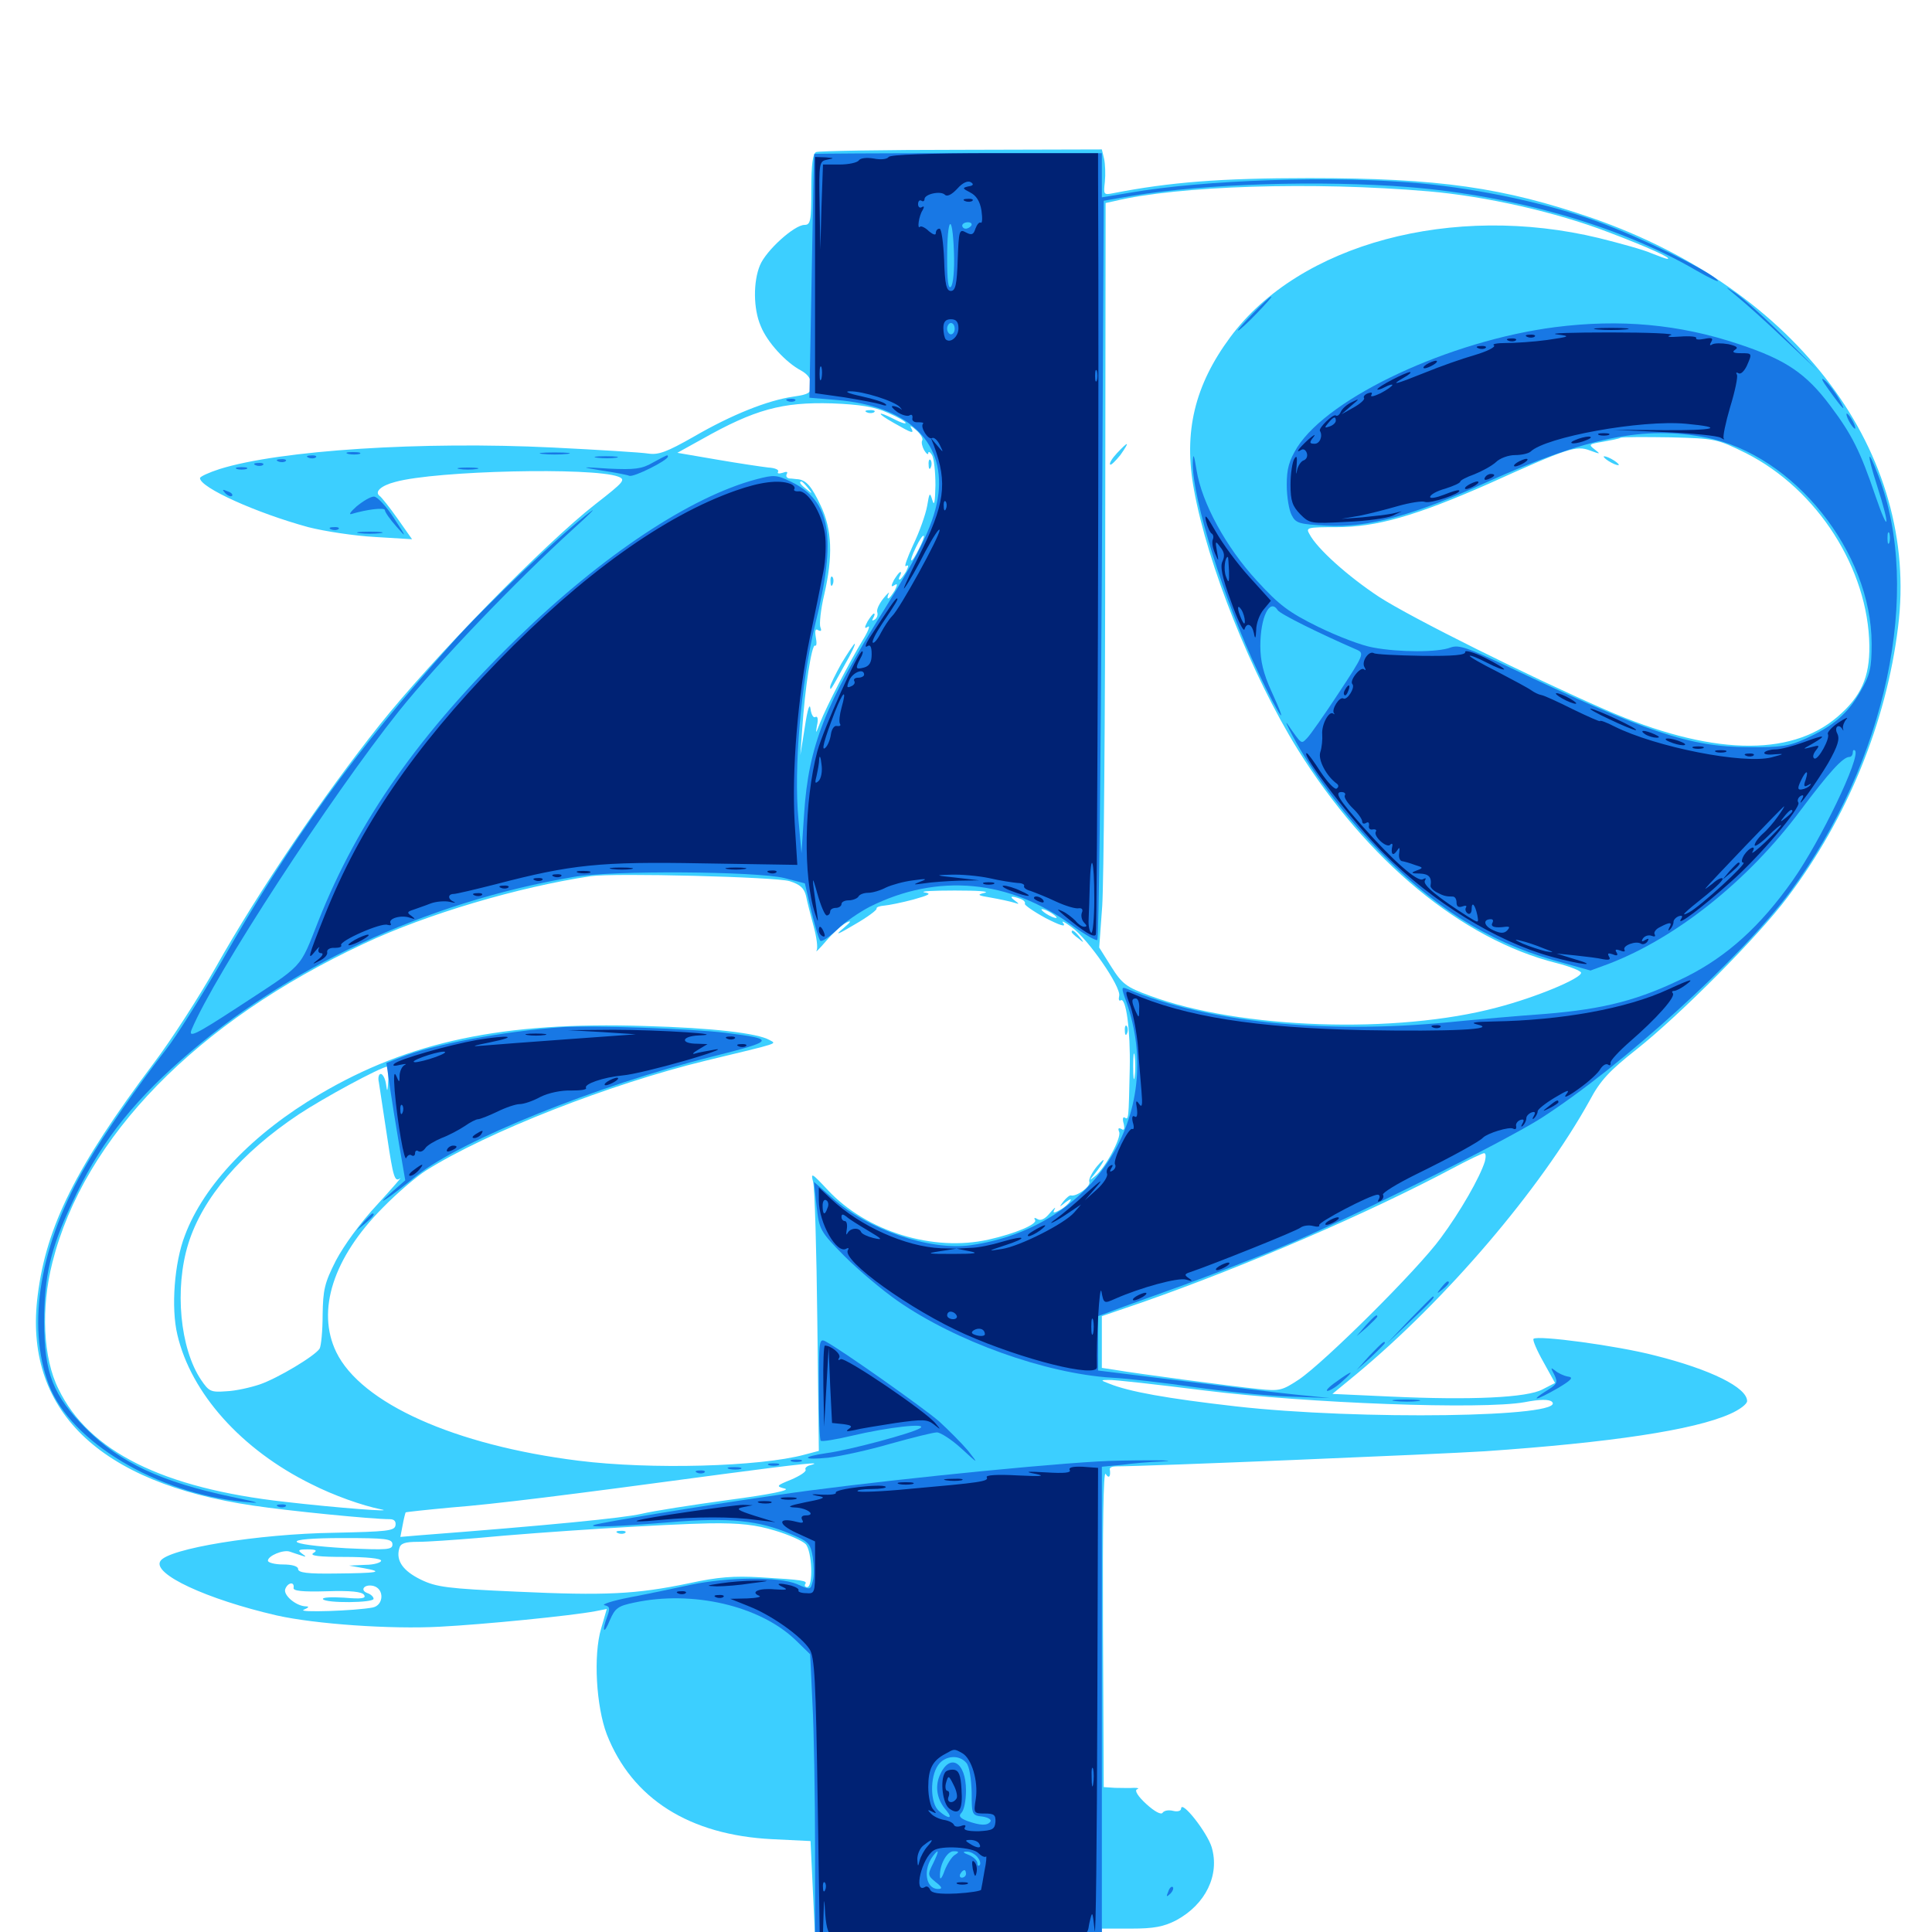 <svg xmlns="http://www.w3.org/2000/svg" viewBox="0 -1000 1000 1000">
	<path fill="#3ccfff" d="M422.461 -921.289C420.703 -920.703 419.922 -914.844 419.922 -901.953C419.922 -885.547 419.531 -883.594 416.406 -883.594C411.133 -883.594 396.484 -870.312 393.359 -862.695C389.844 -854.297 389.844 -840.234 393.75 -831.25C397.07 -822.852 406.836 -812.305 414.648 -808.203C418.164 -806.25 419.922 -803.711 419.922 -800.781C419.922 -796.68 418.75 -795.898 410.742 -794.727C397.266 -792.773 378.711 -785.352 359.18 -774.023C345.117 -766.016 340.82 -764.453 335.547 -765.234C332.031 -765.82 309.766 -767.188 286.133 -768.359C218.555 -771.68 144.922 -766.992 113.672 -757.227C108.203 -755.469 103.516 -753.32 103.516 -752.539C103.516 -747.656 132.422 -734.57 159.57 -727.148C167.969 -725 183.398 -722.656 193.945 -722.07L213.281 -720.898L205.859 -731.445C201.758 -737.305 197.461 -742.578 196.68 -743.164C193.555 -745.312 197.07 -748.633 204.688 -750.586C225.977 -756.445 306.641 -758.203 319.922 -753.32C324.023 -751.758 323.242 -750.781 308.203 -739.062C281.836 -718.555 224.023 -659.375 196.484 -624.805C167.383 -588.281 133.789 -538.672 111.719 -499.414C103.125 -484.18 88.672 -461.719 79.492 -449.609C39.258 -395.898 24.023 -365.43 19.531 -329.688C11.914 -270.508 50.977 -232.422 131.055 -220.703C149.219 -217.969 192.578 -213.672 201.758 -213.672C204.102 -213.672 205.078 -212.5 204.688 -210.352C204.102 -207.617 200.195 -207.227 172.852 -206.641C133.594 -206.055 86.914 -198.438 83.008 -191.992C78.711 -185.352 106.836 -172.266 143.164 -163.867C163.086 -159.375 202.344 -156.641 227.539 -158.008C250.391 -159.18 295.508 -163.672 308.008 -166.016L314.062 -167.188L311.133 -157.031C307.031 -143.164 308.594 -116.797 314.062 -102.344C327.148 -68.945 356.836 -50.195 399.609 -48.047L419.531 -47.07L420.898 -18.164L422.266 10.938H496.289H570.312V4.492V-1.758H585.547C597.266 -1.758 602.344 -2.734 608.789 -6.055C624.023 -14.258 631.445 -29.492 627.148 -43.945C624.805 -51.562 611.523 -68.555 611.328 -63.867C611.328 -62.695 609.57 -62.109 607.227 -62.695C604.883 -63.281 602.539 -62.891 601.758 -61.719C600.977 -60.547 597.656 -62.305 593.359 -66.211C589.062 -70.117 587.109 -73.242 588.477 -73.828C589.844 -74.414 589.062 -74.609 586.914 -74.609C584.766 -74.414 580.469 -74.609 577.148 -74.609L571.289 -75L570.898 -157.422C570.703 -209.375 571.094 -238.867 572.266 -237.109C574.023 -234.375 575 -235.742 574.414 -239.648C574.414 -240.43 575.781 -241.016 577.734 -241.016C593.555 -241.016 743.945 -247.266 768.555 -248.828C833.594 -253.32 876.758 -259.766 895.508 -268.164C900.391 -270.312 904.297 -273.242 904.297 -274.805C904.297 -281.836 885.352 -291.211 856.445 -298.438C836.914 -303.516 795.898 -308.984 793.75 -307.031C793.164 -306.445 795.508 -300.977 798.828 -295.117L804.883 -284.18L798.438 -280.859C790.43 -276.562 761.719 -275.195 719.531 -277.148L689.648 -278.516L701.758 -288.477C748.438 -327.148 797.461 -384.57 822.852 -430.469C828.32 -440.82 833.203 -445.898 847.07 -456.836C869.727 -474.805 910.156 -515.43 925.195 -535.547C956.055 -576.367 976.367 -625.977 982.422 -675.391C993.75 -765.234 930.273 -850.195 824.219 -887.109C778.32 -902.93 744.922 -907.812 677.734 -907.812C631.445 -907.812 605.273 -905.664 576.172 -900C571.289 -899.023 571.094 -899.219 571.875 -905.859C572.266 -909.766 572.07 -915.039 571.484 -917.773L570.312 -922.656L497.461 -922.461C457.617 -922.461 423.633 -921.875 422.461 -921.289ZM739.258 -900.977C768.945 -898.438 805.469 -890.234 832.812 -879.688C852.93 -872.07 865.82 -866.211 863.086 -866.016C862.305 -866.016 858.594 -867.383 854.688 -868.945C850.781 -870.703 838.672 -874.023 827.734 -876.758C751.953 -895.117 672.461 -873.828 636.719 -825.391C618.359 -800.586 612.5 -776.367 617.969 -746.68C625 -707.617 647.852 -650.586 671.68 -612.109C707.617 -554.492 756.641 -513.867 805.469 -501.562C812.5 -499.805 818.359 -497.461 818.359 -496.484C818.359 -493.555 795.117 -483.789 774.805 -478.516C722.852 -464.648 641.797 -467.383 595.312 -484.57C583.008 -489.062 580.859 -490.625 575.195 -499.609L568.945 -509.57L570.508 -531.055C571.289 -542.969 572.07 -629.492 572.07 -723.633L572.266 -894.922L576.758 -895.898C609.961 -903.906 679.688 -906.055 739.258 -900.977ZM459.57 -786.328C464.648 -784.18 468.75 -781.836 468.75 -781.055C468.75 -780.469 466.211 -781.25 462.891 -783.008C453.711 -787.695 453.32 -786.328 462.695 -781.055C472.266 -775.586 473.438 -775.195 471.484 -778.711C470.703 -779.883 471.875 -779.492 474.219 -777.344C476.562 -775.391 477.93 -772.852 477.344 -772.07C476.758 -771.094 477.344 -768.75 478.32 -766.992C479.492 -765.039 480.469 -764.453 480.469 -765.43C480.469 -766.602 481.445 -766.016 482.422 -764.453C483.398 -762.891 484.18 -755.859 484.18 -748.828C483.984 -740.234 483.594 -737.695 482.617 -741.016C481.25 -745.508 481.055 -745.117 479.883 -738.086C479.102 -733.789 475.977 -724.805 472.656 -717.969C469.531 -711.133 467.773 -706.25 468.945 -707.031C470.508 -707.812 470.312 -707.031 468.945 -704.102C467.578 -701.953 466.211 -700 465.625 -700C465.039 -700 465.234 -700.977 465.82 -701.953C466.406 -703.125 466.602 -703.906 466.016 -703.906C465.43 -703.906 464.062 -701.953 462.695 -699.805C461.133 -696.68 461.133 -695.898 462.891 -697.07C464.648 -698.242 464.648 -697.461 463.086 -694.336C461.719 -692.188 460.352 -690.234 459.766 -690.234C459.18 -690.234 459.375 -691.406 459.961 -692.773C460.742 -693.945 459.375 -692.969 457.227 -690.234C455.078 -687.5 453.516 -684.375 454.102 -683.008C454.492 -681.641 453.906 -680.078 452.734 -679.297C451.367 -678.516 451.172 -678.711 451.953 -680.078C452.734 -681.445 452.93 -682.422 452.344 -682.422C451.758 -682.422 450.391 -680.469 449.023 -678.32C447.266 -675 447.461 -674.414 449.219 -675.586C450.586 -676.562 449.414 -673.242 446.484 -668.555C439.844 -657.617 427.93 -634.766 424.414 -625.781C422.266 -620.117 422.07 -619.922 422.852 -624.414C423.633 -627.734 423.242 -629.492 422.07 -628.906C421.094 -628.125 419.922 -630.078 419.531 -633.008C419.141 -636.523 417.969 -633.008 416.602 -623.828L414.258 -609.18L415.234 -622.852C416.602 -643.359 420.117 -666.797 421.875 -665.82C422.656 -665.43 422.852 -667.188 422.266 -670.117C421.68 -673.633 422.07 -674.805 423.438 -673.828C425 -673.047 425.391 -673.438 424.609 -675.391C424.023 -676.953 424.805 -684.57 426.562 -691.992C431.25 -712.109 430.664 -725.977 424.805 -738.281C420.117 -748.242 417.383 -751.367 413.086 -751.953C412.109 -751.953 409.961 -752.344 408.594 -752.344C407.227 -752.539 406.641 -753.516 407.227 -754.688C408.008 -755.859 407.031 -756.055 405.078 -755.273C403.125 -754.688 402.148 -754.883 402.734 -755.859C403.32 -756.836 401.172 -757.812 397.656 -758.008C394.336 -758.398 382.422 -760.156 371.094 -762.109L350.586 -765.625L363.281 -772.656C390.625 -788.086 404.883 -791.992 430.664 -791.211C445.312 -790.625 452.539 -789.453 459.57 -786.328ZM903.711 -765.43C940.82 -746.68 966.992 -705.469 967.578 -665.82C967.773 -649.414 963.281 -639.453 950.977 -628.906C926.367 -607.812 884.766 -609.18 831.055 -632.617C791.211 -650 730.469 -680.273 713.867 -691.016C697.852 -701.562 681.641 -716.016 677.734 -723.633C675.781 -726.953 676.758 -727.148 691.797 -727.148C712.5 -727.148 732.812 -733.008 770.117 -749.414C812.109 -768.359 815.82 -769.531 823.047 -766.797C828.32 -764.844 828.711 -764.844 825.391 -767.383C822.07 -769.922 822.461 -770.117 829.297 -771.289C833.594 -772.07 837.891 -772.852 838.867 -773.438C840.039 -773.828 851.562 -773.828 864.648 -773.633C887.891 -773.047 888.672 -772.852 903.711 -765.43ZM418.164 -747.461C420.703 -744.336 420.508 -744.141 417.578 -746.68C414.258 -749.219 413.281 -750.781 414.844 -750.781C415.234 -750.781 416.797 -749.219 418.164 -747.461ZM475.586 -715.82C471.484 -707.422 469.922 -708.203 474.023 -716.602C475.781 -720.312 477.539 -723.047 478.125 -722.656C478.516 -722.266 477.344 -719.141 475.586 -715.82ZM408.594 -543.945C414.258 -542.188 416.211 -540.234 417.188 -536.328C417.773 -533.398 419.531 -526.367 421.094 -520.703C422.656 -515.039 423.438 -509.375 422.656 -508.008C421.875 -506.641 424.219 -508.984 427.734 -513.086C431.055 -516.992 435.742 -521.289 438.086 -522.461C441.016 -523.828 440.43 -522.852 436.523 -519.531C431.836 -515.625 433.203 -516.016 442.383 -521.484C448.828 -525.195 453.906 -528.906 453.711 -529.688C453.516 -530.469 455.273 -531.055 457.617 -531.25C459.961 -531.445 466.797 -532.812 472.656 -534.375C481.055 -536.719 482.422 -537.5 478.516 -538.086C475.781 -538.672 482.812 -539.062 494.141 -539.062C505.469 -539.062 512.5 -538.672 509.766 -537.891C505.469 -536.914 505.859 -536.523 513.086 -535.352C517.578 -534.57 522.852 -533.398 524.805 -532.812C527.734 -531.836 527.734 -532.031 525.391 -533.789C522.07 -536.133 523.438 -536.523 528.125 -534.766C529.883 -534.18 530.859 -533.008 530.469 -532.227C530.078 -531.641 534.766 -528.32 541.211 -524.805C548.438 -521.094 551.953 -519.922 550.391 -522.07C549.023 -523.828 550.977 -522.852 554.688 -520.117C563.281 -513.867 580.273 -489.258 579.297 -484.57C578.906 -482.812 579.102 -481.641 580.078 -482.227C582.812 -483.984 585.156 -466.797 584.766 -447.07C584.18 -420.508 584.18 -420.312 582.227 -421.484C581.25 -422.266 580.859 -420.703 581.641 -418.359C582.227 -415.625 581.836 -414.648 580.469 -415.625C578.906 -416.406 578.516 -416.016 579.297 -414.062C580.469 -410.938 571.875 -395.117 566.797 -391.211C563.672 -388.672 563.672 -388.867 566.602 -392.383C571.875 -399.023 573.047 -402.539 567.773 -396.289C565.234 -393.164 563.281 -389.453 563.867 -388.281C564.648 -385.938 557.227 -380.469 554.297 -381.25C553.711 -381.445 551.953 -380.078 550.391 -378.125C548.047 -375 548.242 -375 551.562 -377.734C553.906 -379.492 554.883 -379.688 553.906 -378.32C553.125 -376.953 550.781 -374.805 548.438 -373.633C545.312 -371.875 544.727 -372.07 545.898 -374.219C546.68 -375.586 545.508 -374.609 543.359 -372.07C541.016 -369.141 538.672 -367.969 537.109 -368.945C535.547 -369.922 534.961 -369.727 535.742 -368.555C537.109 -366.406 525.586 -361.523 511.719 -358.398C483.008 -351.953 448.633 -362.5 428.516 -383.984C420.117 -392.969 419.531 -393.359 420.898 -388.086C421.68 -385.156 422.656 -352.539 423.047 -315.82L423.828 -249.023L416.406 -247.07C393.359 -240.82 336.914 -239.258 299.414 -243.945C235.352 -251.953 186.914 -273.633 174.023 -300.195C163.672 -321.68 172.461 -349.023 198.047 -374.805C205.664 -382.617 215.82 -391.211 220.508 -394.141C252.148 -414.062 316.016 -439.062 365.234 -450.977C404.883 -460.547 401.953 -459.57 398.242 -461.719C391.992 -465.234 368.945 -467.969 333.789 -468.945C260.352 -471.289 211.719 -460.938 165.43 -433.594C130.859 -413.281 105.469 -386.719 95.703 -360.547C90.234 -346.484 88.477 -323.047 91.797 -309.18C98.828 -278.906 125 -249.609 161.133 -231.836C172.656 -225.977 187.5 -220.703 197.266 -218.75C205.469 -217.188 174.414 -219.531 147.461 -222.656C84.18 -229.688 45.898 -248.828 30.273 -281.055C22.266 -297.07 21.094 -322.852 27.148 -346.68C43.555 -411.523 101.758 -471.094 188.281 -511.523C221.094 -526.953 268.164 -540.82 305.664 -546.484C317.773 -548.242 401.367 -546.094 408.594 -543.945ZM520.898 -536.719C521.68 -537.305 520.508 -537.891 518.359 -537.695C516.211 -537.695 515.625 -537.109 517.188 -536.523C518.555 -535.938 520.312 -536.133 520.898 -536.719ZM546.875 -525C546.875 -524.609 545.117 -525 542.969 -526.172C540.82 -527.344 539.062 -528.711 539.062 -529.297C539.062 -529.688 540.82 -529.297 542.969 -528.125C545.117 -526.953 546.875 -525.586 546.875 -525ZM587.305 -442.773C586.914 -439.648 586.523 -442.188 586.523 -448.047C586.523 -453.906 586.914 -456.445 587.305 -453.516C587.695 -450.391 587.695 -445.703 587.305 -442.773ZM200.977 -440.82C200.586 -434.766 200.391 -434.375 199.805 -438.867C199.414 -441.797 198.047 -444.141 197.07 -444.141C196.094 -444.141 195.508 -442.188 196.094 -439.844C196.484 -437.305 198.438 -424.609 200.391 -411.523C203.516 -390.625 204.297 -388.086 207.031 -390.039C208.594 -391.406 203.32 -385.352 195.312 -376.562C186.523 -367.188 177.93 -355.273 173.828 -347.461C167.969 -335.938 167.188 -332.422 166.992 -319.336C166.992 -311.133 166.211 -303.32 165.43 -301.953C162.891 -298.047 143.555 -286.523 134.375 -283.398C129.688 -281.836 122.07 -280.078 117.188 -279.883C109.18 -279.297 108.203 -279.688 104.102 -285.742C93.164 -301.953 90.234 -333.008 97.461 -356.25C104.883 -380.078 124.805 -403.32 154.688 -423.242C167.383 -431.641 196.484 -447.461 200.781 -448.047C200.977 -448.047 200.977 -444.727 200.977 -440.82ZM768.555 -398.828C766.016 -390.625 755.859 -372.852 745.703 -359.18C733.789 -342.773 685.352 -294.727 672.266 -285.938C663.672 -280.273 662.305 -279.883 651.367 -281.055C639.453 -282.227 588.086 -289.062 576.758 -291.016L570.312 -291.992V-305.273V-318.75L591.406 -325.977C644.922 -344.727 708.203 -372.07 751.953 -395.312C759.961 -399.609 767.383 -403.125 768.164 -403.125C769.141 -403.125 769.141 -401.172 768.555 -398.828ZM623.633 -280.273C676.953 -273.633 767.188 -270.312 789.062 -274.219C797.07 -275.781 801.953 -275.781 803.32 -274.414C811.328 -266.406 703.516 -264.844 639.648 -272.07C603.711 -276.172 584.375 -279.688 574.219 -283.789C569.531 -285.547 569.531 -285.742 573.828 -285.742C576.172 -285.938 598.633 -283.398 623.633 -280.273ZM419.336 -241.602C417.578 -241.211 416.406 -240.039 416.992 -239.258C417.383 -238.281 414.062 -236.133 409.57 -234.18C401.758 -231.055 401.562 -230.664 406.25 -229.492C409.375 -228.711 399.219 -226.562 377.148 -223.633C358.594 -221.094 338.281 -217.969 331.836 -216.406C322.266 -214.258 284.961 -210.547 216.406 -205.273L207.227 -204.492L208.398 -210.547C208.984 -213.867 209.766 -216.797 209.961 -217.188C210.156 -217.383 220.898 -218.555 233.594 -219.727C256.055 -221.484 290.82 -225.781 375 -237.109C413.477 -242.188 427.344 -243.75 419.336 -241.602ZM418.555 -229.883C419.727 -230.469 418.75 -230.859 416.016 -230.859C413.281 -230.859 412.305 -230.469 413.672 -229.883C414.844 -229.492 417.188 -229.492 418.555 -229.883ZM400.977 -207.812C408.203 -205.664 415.234 -202.539 416.992 -200.781C420.312 -197.266 421.094 -178.516 417.773 -178.516C416.797 -178.516 416.211 -179.297 416.797 -180.078C417.969 -181.836 416.016 -182.227 393.555 -183.594C379.883 -184.375 371.68 -183.789 356.445 -180.469C329.102 -174.805 313.477 -174.023 267.188 -176.172C231.641 -177.734 225.781 -178.516 217.773 -182.422C208.594 -186.914 204.883 -192.188 206.641 -198.438C207.227 -201.172 209.57 -201.953 216.406 -201.953C221.289 -201.953 235.156 -202.93 246.875 -203.906C281.641 -207.227 344.922 -211.133 367.383 -211.523C383.398 -211.719 391.211 -210.742 400.977 -207.812ZM203.125 -200.586C203.125 -197.852 200.586 -197.656 179.297 -198.633C145.898 -200.586 144.727 -203.906 177.344 -203.906C200 -203.906 203.125 -203.516 203.125 -200.586ZM155.859 -194.922C158.594 -193.945 158.789 -194.141 156.25 -195.898C153.906 -197.656 154.492 -198.047 159.18 -198.047C163.672 -198.047 164.453 -197.461 162.109 -196.094C160.156 -194.727 165.234 -194.141 178.32 -194.141C189.648 -194.141 197.266 -193.359 197.266 -192.188C197.266 -191.211 193.555 -190.039 189.062 -190.039L180.664 -189.648L188.477 -188.281C199.219 -186.328 195.508 -185.742 173.438 -185.547C159.375 -185.352 154.297 -185.938 154.297 -187.891C154.297 -189.258 151.367 -190.234 146.484 -190.234C142.188 -190.234 138.672 -191.211 138.672 -192.188C138.672 -194.727 146.68 -198.047 150 -196.875C151.172 -196.484 153.906 -195.508 155.859 -194.922ZM151.953 -178.125C151.562 -176.562 156.445 -175.977 169.141 -176.367C181.445 -176.758 187.5 -176.172 188.477 -174.414C189.648 -172.656 187.109 -172.266 178.125 -173.047C171.68 -173.438 166.602 -173.242 167.188 -172.266C168.555 -170.117 193.359 -170.312 193.359 -172.461C193.359 -173.438 191.992 -174.805 190.234 -175.391C185.938 -176.953 188.672 -180.273 193.359 -179.102C199.023 -177.539 198.633 -169.141 192.969 -167.969C183.984 -166.211 153.32 -165.234 157.227 -166.797C159.961 -167.969 160.156 -168.555 158.203 -168.555C153.125 -168.75 146.484 -174.414 147.656 -177.539C149.023 -181.055 152.539 -181.445 151.953 -178.125ZM578.125 -765.43C575.586 -762.695 574.023 -760.156 574.609 -759.57C575 -758.984 577.344 -761.328 579.883 -764.453C584.961 -771.68 584.375 -772.07 578.125 -765.43ZM448.828 -786.523C447.266 -787.109 447.852 -787.695 450 -787.695C452.148 -787.891 453.32 -787.305 452.539 -786.719C451.953 -786.133 450.195 -785.938 448.828 -786.523ZM480.664 -759.375C480.664 -757.227 481.25 -756.641 481.836 -758.203C482.422 -759.57 482.227 -761.328 481.641 -761.914C481.055 -762.695 480.469 -761.523 480.664 -759.375ZM429.883 -698.828C429.883 -696.68 430.469 -696.094 431.055 -697.656C431.641 -699.023 431.445 -700.781 430.859 -701.367C430.273 -702.148 429.688 -700.977 429.883 -698.828ZM435.547 -656.641C432.422 -650.977 429.688 -645.508 429.688 -644.531C429.688 -642.188 429.883 -642.578 437.109 -655.664C440.625 -661.719 442.969 -666.797 442.383 -666.797C441.992 -666.797 438.867 -662.109 435.547 -656.641ZM830.078 -763.672C830.078 -763.086 831.836 -761.719 833.984 -760.547C836.133 -759.375 837.891 -758.984 837.891 -759.375C837.891 -759.961 836.133 -761.328 833.984 -762.5C831.836 -763.672 830.078 -764.062 830.078 -763.672ZM554.688 -517.578C554.688 -517.188 556.25 -515.625 558.203 -514.258C561.133 -511.719 561.328 -511.914 558.789 -515.039C556.25 -518.164 554.688 -519.141 554.688 -517.578ZM582.227 -466.406C582.227 -464.258 582.812 -463.672 583.398 -465.234C583.984 -466.602 583.789 -468.359 583.203 -468.945C582.617 -469.727 582.031 -468.555 582.227 -466.406ZM319.922 -206.445C318.359 -207.031 318.945 -207.617 321.094 -207.617C323.242 -207.812 324.414 -207.227 323.633 -206.641C323.047 -206.055 321.289 -205.859 319.922 -206.445Z"/>
	<path fill="#1878e5" d="M421.484 -920.312C421.289 -919.922 420.703 -891.406 420.117 -857.031L418.945 -794.141L433.008 -792.969C469.141 -790.039 488.867 -771.875 485.742 -744.531C483.984 -730.273 476.953 -715.234 457.617 -684.375C426.953 -635.156 418.555 -614.062 416.211 -578.906L414.844 -558.398L413.281 -575.781C410.742 -602.344 414.648 -646.68 421.875 -676.562C433.203 -722.07 430.078 -740.625 409.57 -750.586C401.953 -754.297 400.586 -754.297 391.602 -751.953C357.617 -742.969 311.914 -712.695 267.969 -669.922C217.188 -620.508 185.547 -575.586 164.844 -523.438C154.688 -497.852 158.008 -501.562 122.852 -478.516C100.977 -464.258 97.266 -462.5 99.219 -467.188C111.133 -495.508 171.094 -587.5 206.25 -631.641C226.758 -657.227 266.992 -699.219 296.875 -726.367C304.883 -733.594 308.984 -737.695 305.664 -735.156C291.602 -724.805 251.172 -686.523 233.984 -667.188C183.203 -610.352 150.781 -565.625 114.062 -501.172C103.711 -483.398 91.211 -463.477 86.133 -457.031C71.68 -438.477 54.102 -413.281 45.117 -397.852C20.703 -356.641 13.477 -314.062 25.391 -283.008C36.719 -253.711 81.055 -227.148 125.977 -222.656C135.938 -221.68 135.156 -222.07 120.117 -225.195C83.203 -233.008 62.5 -242.773 44.727 -260.352C27.344 -277.734 22.852 -289.258 22.852 -316.211C22.852 -339.062 26.172 -353.906 37.109 -376.953C50.781 -406.641 66.992 -427.734 93.75 -451.367C147.656 -499.023 220.117 -533.008 296.875 -546.094C316.797 -549.609 391.602 -549.023 406.055 -545.508L416.602 -542.773L419.922 -528.516C421.875 -520.703 423.828 -513.672 424.609 -513.086C425.195 -512.305 429.102 -514.844 433.203 -518.75C437.109 -522.656 444.922 -527.93 450.195 -530.664C485.352 -548.242 522.656 -544.727 555.078 -520.898C561.523 -516.211 567.383 -512.891 567.969 -513.477C568.75 -514.258 569.727 -600.586 570.312 -705.469L571.289 -896.094L585.938 -898.633C623.242 -904.883 683.203 -906.836 729.688 -903.125C784.375 -898.633 838.867 -882.812 877.734 -860.156C885.156 -855.859 890.234 -853.516 889.062 -854.883C885.156 -859.57 849.219 -877.148 826.758 -885.352C801.562 -894.531 766.406 -902.148 735.352 -905.078C691.016 -909.18 623.438 -907.031 584.57 -900.195L570.312 -897.852V-909.18V-920.703H496.094C455.273 -920.703 421.68 -920.508 421.484 -920.312ZM492.188 -851.562C490.82 -850.195 490.234 -854.688 490.234 -866.211C490.234 -887.891 492.969 -890.625 493.75 -869.727C494.141 -860.352 493.359 -852.734 492.188 -851.562ZM502.734 -883.203C502.148 -882.422 500.977 -881.641 499.805 -881.641C498.828 -881.641 498.047 -882.422 498.047 -883.203C498.047 -884.18 499.414 -884.961 500.977 -884.961C502.539 -884.961 503.32 -884.18 502.734 -883.203ZM494.141 -829.883C494.141 -828.32 493.359 -826.953 492.188 -826.953C491.211 -826.953 490.234 -828.32 490.234 -829.883C490.234 -831.445 491.211 -832.812 492.188 -832.812C493.359 -832.812 494.141 -831.445 494.141 -829.883ZM899.414 -846.289C903.711 -842.773 914.844 -832.812 924.023 -824.023L940.625 -808.398L923.047 -825.977C913.281 -835.742 902.148 -845.703 898.438 -848.242C892.188 -852.344 892.383 -852.148 899.414 -846.289ZM648.438 -837.695C643.75 -832.812 640.234 -828.906 640.82 -828.906C641.406 -828.906 645.703 -832.812 650.391 -837.695C655.078 -842.578 658.594 -846.484 658.008 -846.484C657.422 -846.484 653.125 -842.578 648.438 -837.695ZM804.883 -830.664C750.391 -823.633 688.086 -794.531 671.484 -768.555C667.188 -761.523 666.016 -757.422 666.016 -749.023C666.016 -742.969 667.188 -735.938 668.555 -733.398C670.703 -729.102 672.461 -728.711 686.523 -727.93C708.203 -726.758 731.641 -733.203 769.922 -750.586C821.289 -773.633 851.367 -779.883 883.398 -773.438C928.32 -764.648 968.75 -714.258 968.75 -666.797C968.75 -654.102 967.969 -650.781 962.891 -641.992C956.445 -630.664 948.828 -624.023 934.375 -617.578C926.367 -613.867 921.484 -613.086 905.273 -613.281C874.805 -613.281 852.148 -620.898 780.664 -654.883C759.57 -664.844 755.078 -666.406 750.781 -664.844C744.336 -662.305 724.219 -662.305 710.742 -664.844C704.883 -665.82 692.188 -670.703 682.227 -675.586C667.188 -683.008 662.109 -686.719 650.391 -699.609C634.57 -716.797 622.07 -739.648 619.336 -756.641C617.969 -765.039 617.578 -765.82 617.383 -760.547C616.992 -742.383 633.789 -688.477 651.367 -651.758C662.5 -628.32 667.773 -621.094 658.008 -642.383C653.906 -651.367 652.344 -658.008 652.344 -665.625C652.344 -680.469 657.227 -690.625 661.328 -684.18C662.5 -682.227 683.008 -672.07 702.344 -663.672C706.25 -661.914 705.859 -660.938 692.969 -641.406C685.547 -630.078 678.125 -619.531 676.562 -617.969C673.438 -614.844 674.023 -614.258 666.406 -625.195C665.039 -627.148 666.211 -624.414 669.141 -618.945C679.102 -600.391 694.336 -580.078 711.523 -561.914C741.016 -531.055 769.336 -513.086 803.711 -503.125L823.242 -497.656L832.812 -501.172C867.773 -514.648 904.883 -544.141 932.031 -580.664C946.68 -600.195 953.906 -608.203 957.227 -608.203C958.203 -608.203 958.984 -609.18 958.984 -610.547C958.984 -611.719 959.57 -612.109 960.156 -611.523C963.281 -608.398 942.383 -564.844 927.93 -544.336C911.133 -520.508 893.945 -505.078 873.047 -494.531C848.633 -482.422 830.664 -477.734 799.805 -475.195C785.938 -474.219 763.477 -472.266 750 -470.898C684.961 -464.648 624.609 -470.898 583.594 -488.086C580.273 -489.453 580.273 -488.867 583.008 -481.445C603.516 -423.047 566.211 -364.453 502.344 -355.469C481.445 -352.539 449.219 -363.477 430.859 -379.883L421.289 -388.281L422.656 -375.781C424.023 -363.477 424.414 -362.695 437.109 -349.805C444.336 -342.578 456.641 -332.227 464.453 -326.758C494.727 -305.664 541.211 -289.062 575.391 -286.914C583.789 -286.523 603.125 -284.18 618.164 -282.031C633.203 -279.883 655.273 -277.539 666.992 -277.148L688.477 -276.367L670.898 -278.125C661.328 -279.102 634.18 -282.422 610.938 -285.352L568.359 -290.625V-304.688V-318.75L576.758 -321.875C581.25 -323.633 596.875 -329.102 611.328 -334.375C625.781 -339.648 649.219 -348.633 663.086 -354.492C696.875 -368.359 777.344 -408.398 797.461 -421.094C839.453 -448.047 901.172 -504.102 926.758 -538.672C976.367 -606.055 995.117 -694.336 972.266 -753.711C966.406 -769.141 966.016 -766.016 971.68 -748.242C978.516 -726.953 977.734 -722.852 970.703 -743.359C962.891 -766.406 958.594 -775 947.461 -789.844C934.766 -806.836 924.219 -813.867 900 -821.875C869.141 -832.227 838.477 -834.961 804.883 -830.664ZM977.93 -719.141C977.344 -717.773 976.953 -718.75 976.953 -721.484C976.953 -724.219 977.344 -725.195 977.93 -724.023C978.32 -722.656 978.32 -720.312 977.93 -719.141ZM946.289 -798.633C954.102 -787.695 956.25 -785.742 951.953 -793.359C950 -796.875 946.484 -801.367 944.531 -803.125C942.188 -805.078 942.969 -803.125 946.289 -798.633ZM407.812 -792.383C406.25 -792.969 406.836 -793.555 408.984 -793.555C411.133 -793.75 412.305 -793.164 411.523 -792.578C410.938 -791.992 409.18 -791.797 407.812 -792.383ZM957.031 -782.031C958.203 -779.883 959.57 -778.125 960.156 -778.125C960.547 -778.125 960.156 -779.883 958.984 -782.031C957.812 -784.18 956.445 -785.938 955.859 -785.938C955.469 -785.938 955.859 -784.18 957.031 -782.031ZM180.273 -765.039C178.32 -765.625 179.492 -766.016 182.617 -766.016C185.938 -766.016 187.305 -765.625 186.133 -765.039C184.766 -764.648 182.031 -764.648 180.273 -765.039ZM280.859 -765.039C277.344 -765.43 280.078 -765.82 287.109 -765.82C294.141 -765.82 296.875 -765.43 293.555 -765.039C290.039 -764.648 284.18 -764.648 280.859 -765.039ZM159.766 -763.086C158.203 -763.672 158.789 -764.258 160.938 -764.258C163.086 -764.453 164.258 -763.867 163.477 -763.281C162.891 -762.695 161.133 -762.5 159.766 -763.086ZM309.18 -763.086C306.055 -763.477 308.203 -763.867 313.477 -763.867C318.945 -763.867 321.289 -763.477 318.945 -763.086C316.406 -762.695 312.109 -762.695 309.18 -763.086ZM337.891 -760.547C332.227 -757.227 328.32 -756.836 315.43 -757.422C300 -758.398 300 -758.398 311.523 -756.445C317.969 -755.469 324.414 -754.297 325.781 -753.711C328.125 -752.93 345.703 -761.719 345.703 -763.672C345.703 -764.844 345.508 -764.648 337.891 -760.547ZM144.141 -761.133C142.578 -761.719 143.164 -762.305 145.312 -762.305C147.461 -762.5 148.633 -761.914 147.852 -761.328C147.266 -760.742 145.508 -760.547 144.141 -761.133ZM132.422 -759.18C130.859 -759.766 131.445 -760.352 133.594 -760.352C135.742 -760.547 136.914 -759.961 136.133 -759.375C135.547 -758.789 133.789 -758.594 132.422 -759.18ZM122.656 -757.227C121.289 -757.812 122.266 -758.203 125 -758.203C127.734 -758.203 128.711 -757.812 127.539 -757.227C126.172 -756.836 123.828 -756.836 122.656 -757.227ZM237.891 -757.227C235.352 -757.617 237.305 -758.008 242.188 -758.008C247.07 -758.008 249.023 -757.617 246.68 -757.227C244.141 -756.836 240.234 -756.836 237.891 -757.227ZM116.602 -744.727C114.844 -746.68 115.039 -746.875 117.773 -745.703C119.727 -745.117 120.703 -743.945 120.117 -743.359C119.531 -742.773 117.969 -743.359 116.602 -744.727ZM184.57 -737.891C181.445 -735.156 180.273 -733.398 182.031 -733.984C189.844 -736.328 199.219 -737.5 199.219 -735.938C199.219 -734.961 201.953 -731.055 205.273 -727.344C210.547 -721.289 210.547 -721.68 203.906 -731.836C200 -737.891 195.312 -742.969 193.555 -742.969C191.797 -742.969 187.891 -740.625 184.57 -737.891ZM171.484 -725.977C169.922 -726.562 170.508 -727.148 172.656 -727.148C174.805 -727.344 175.977 -726.758 175.195 -726.172C174.609 -725.586 172.852 -725.391 171.484 -725.977ZM186.133 -724.023C183.008 -724.414 185.547 -724.805 191.406 -724.805C197.266 -724.805 199.805 -724.414 196.875 -724.023C193.75 -723.633 189.062 -723.633 186.133 -724.023ZM291.016 -468.359C260.547 -466.211 223.828 -459.375 207.031 -452.539L200 -449.805L201.758 -437.695C202.734 -431.055 204.883 -417.383 206.641 -407.227L209.766 -389.062L201.953 -382.227C193.164 -374.414 200.781 -379.492 215.82 -391.602C238.672 -409.766 309.18 -438.281 368.75 -453.125C401.367 -461.328 401.758 -462.109 375.391 -465.43C357.812 -467.578 306.445 -469.336 291.016 -468.359ZM188.281 -367.578L184.57 -363.086L189.062 -366.797C193.164 -370.312 194.336 -371.875 192.773 -371.875C192.383 -371.875 190.43 -369.922 188.281 -367.578ZM745.898 -333.398C743.359 -330.273 743.555 -330.078 746.68 -332.617C749.805 -335.156 750.781 -336.719 749.219 -336.719C748.828 -336.719 747.266 -335.156 745.898 -333.398ZM729.492 -316.797L717.773 -304.492L730.078 -316.211C741.406 -326.953 743.164 -328.906 741.602 -328.906C741.406 -328.906 735.938 -323.438 729.492 -316.797ZM706.836 -313.867L702.148 -308.398L707.617 -313.086C710.547 -315.82 712.891 -318.164 712.891 -318.555C712.891 -320.117 711.328 -318.75 706.836 -313.867ZM423.828 -281.445C423.828 -266.992 424.219 -254.883 424.805 -254.297C425.391 -253.711 432.617 -254.883 440.82 -256.836C459.766 -261.328 480.859 -263.672 476.172 -260.742C472.266 -258.203 439.648 -249.414 427.734 -247.852C414.453 -245.898 415.234 -244.141 428.711 -245.508C435.156 -246.289 449.609 -249.414 460.938 -252.734C472.266 -255.859 483.008 -258.594 484.961 -258.594C486.719 -258.594 492.578 -254.883 497.461 -250.391C506.641 -241.992 506.641 -241.992 500.977 -249.219C497.656 -253.125 491.016 -259.766 486.133 -264.258C477.734 -271.484 435.742 -301.172 427.344 -305.664C424.023 -307.422 423.828 -306.25 423.828 -281.445ZM708.789 -298.242L702.148 -290.82L709.57 -297.461C713.477 -301.172 716.797 -304.492 716.797 -304.883C716.797 -306.445 715.234 -304.883 708.789 -298.242ZM804.492 -288.477C806.445 -284.375 806.055 -283.594 800.391 -280.078C796.875 -277.93 794.727 -276.172 795.508 -276.172C796.484 -276.172 801.172 -278.516 806.25 -281.445C813.477 -285.742 814.648 -287.109 811.523 -287.5C809.375 -287.891 806.445 -289.258 804.883 -290.625C802.539 -292.383 802.539 -292.188 804.492 -288.477ZM691.602 -284.766C687.891 -282.227 685.938 -280.078 687.109 -280.078C688.281 -280.078 691.797 -282.227 694.727 -284.961C701.562 -291.016 700.195 -291.016 691.602 -284.766ZM722.266 -274.805C718.75 -275.195 721.094 -275.586 727.539 -275.586C733.984 -275.586 736.914 -275.195 733.984 -274.805C731.055 -274.414 725.781 -274.414 722.266 -274.805ZM409.766 -243.555C408.398 -244.141 409.375 -244.531 412.109 -244.531C414.844 -244.531 415.82 -244.141 414.648 -243.555C413.281 -243.164 410.938 -243.164 409.766 -243.555ZM568.359 -243.555C530.859 -241.406 441.211 -232.031 402.344 -226.172C360.156 -220.117 312.305 -212.109 307.617 -210.742C303.125 -209.18 321.289 -209.961 346.875 -212.109C377.734 -214.648 392.773 -213.086 409.57 -205.859C418.555 -202.148 419.531 -200.977 420.703 -193.945C421.289 -189.648 421.484 -184.18 420.703 -181.641C419.531 -176.953 419.531 -176.953 412.5 -180.078C403.125 -183.984 376.953 -183.789 357.422 -179.688C349.414 -177.93 335.352 -175 326.172 -173.242C316.992 -171.484 311.133 -169.531 312.891 -169.141C315.625 -168.555 315.82 -167.578 314.453 -163.672C311.328 -155.469 312.5 -153.516 315.625 -161.328C318.359 -167.578 319.727 -168.75 328.32 -170.508C358.398 -176.953 393.164 -168.945 411.719 -151.172L419.336 -143.75L420.508 -118.75C421.289 -104.883 421.875 -70.508 421.875 -42.578V8.398L430.859 9.766C442.773 11.328 509.57 11.328 543.555 9.57L570.312 8.398V-116.211V-240.82L580.664 -241.797C586.133 -242.578 595.703 -243.359 601.562 -243.555C607.422 -243.945 604.883 -244.141 595.703 -244.141C586.523 -244.141 574.219 -243.945 568.359 -243.555ZM500.195 -87.5C501.758 -85.742 502.734 -79.297 502.93 -72.266C502.93 -60.742 503.125 -60.352 508.398 -59.766C511.328 -59.375 513.281 -58.203 512.695 -57.227C511.133 -54.883 507.422 -55.078 500.781 -57.422C496.68 -58.984 496.094 -60.156 497.656 -61.719C499.023 -63.086 500 -68.164 500 -73.242C500 -88.281 491.406 -92.969 486.328 -80.859C483.789 -74.805 485.156 -68.164 489.844 -62.891C493.555 -58.398 490.82 -58.398 485.938 -62.695C481.445 -66.602 481.25 -80.273 485.547 -86.328C489.062 -91.406 496.484 -91.992 500.195 -87.5ZM483.008 -35.547C480.078 -29.688 480.078 -29.297 484.375 -25.781C487.695 -23.242 487.891 -22.266 485.547 -22.266C479.102 -22.266 477.539 -32.422 483.008 -39.453C486.133 -43.555 486.133 -41.992 483.008 -35.547ZM494.141 -39.844C492.578 -38.867 490.234 -35.156 488.867 -31.641C487.695 -28.125 486.523 -26.758 486.523 -28.516C486.133 -34.57 490.039 -41.797 493.555 -41.797C496.484 -41.797 496.68 -41.406 494.141 -39.844ZM505.859 -38.867C507.227 -37.109 507.812 -35.352 507.031 -34.57C506.445 -33.984 505.859 -34.375 505.859 -35.742C505.859 -36.914 503.906 -38.867 501.562 -39.844C498.438 -41.016 498.047 -41.602 500.195 -41.602C501.953 -41.797 504.492 -40.43 505.859 -38.867ZM500 -30.078C500 -29.102 499.023 -28.125 497.852 -28.125C496.875 -28.125 496.484 -29.102 497.07 -30.078C497.656 -31.25 498.633 -32.031 499.219 -32.031C499.609 -32.031 500 -31.25 500 -30.078ZM398.047 -241.602C396.68 -242.188 397.656 -242.578 400.391 -242.578C403.125 -242.578 404.102 -242.188 402.93 -241.602C401.562 -241.211 399.219 -241.211 398.047 -241.602ZM377.539 -239.648C375.586 -240.234 376.758 -240.625 379.883 -240.625C383.203 -240.625 384.57 -240.234 383.398 -239.648C382.031 -239.258 379.297 -239.258 377.539 -239.648ZM360.938 -237.695C359.375 -238.281 359.961 -238.867 362.109 -238.867C364.258 -239.062 365.43 -238.477 364.648 -237.891C364.062 -237.305 362.305 -237.109 360.938 -237.695ZM144.141 -220.117C142.578 -220.703 143.164 -221.289 145.312 -221.289C147.461 -221.484 148.633 -220.898 147.852 -220.312C147.266 -219.727 145.508 -219.531 144.141 -220.117ZM604.688 -20.898C603.516 -18.164 603.711 -17.969 605.664 -19.727C607.031 -21.094 607.617 -22.656 607.031 -23.242C606.445 -23.828 605.273 -22.852 604.688 -20.898Z"/>
	<path fill="#002274" d="M459.961 -918.75C459.18 -917.578 455.859 -917.188 452.148 -917.969C448.438 -918.555 445.312 -918.164 444.531 -916.992C443.75 -915.82 439.258 -914.844 434.57 -914.844H425.977L425.195 -892.969L424.609 -870.898L424.219 -893.75C423.828 -916.016 424.023 -916.602 428.32 -917.383C432.031 -918.164 431.836 -918.164 427.344 -918.555L421.875 -918.75V-857.617V-796.484L437.109 -794.336C445.312 -792.969 453.906 -791.406 456.055 -790.625C458.203 -789.844 459.375 -790.039 458.398 -790.82C457.617 -791.797 451.953 -793.555 445.703 -794.922C439.258 -796.289 436.719 -797.461 439.844 -797.461C446.289 -797.656 463.086 -792.383 465.82 -789.258C466.992 -787.891 466.992 -787.5 466.016 -788.477C464.844 -789.258 463.086 -789.844 462.109 -789.844C460.938 -789.844 462.109 -788.477 464.453 -786.719C466.797 -785.156 469.727 -784.375 470.703 -784.961C471.875 -785.742 472.461 -785.156 472.266 -783.594C471.875 -782.227 473.242 -781.25 475.195 -781.445C477.148 -781.445 478.32 -781.25 477.734 -780.664C476.172 -778.906 480.469 -772.07 482.422 -773.242C483.398 -773.828 485.156 -772.266 486.328 -769.922C488.477 -765.43 488.477 -765.43 485.156 -769.336L481.836 -773.242L483.398 -769.336C490.625 -749.805 489.062 -738.867 475.391 -711.719C469.727 -700.391 466.602 -693.359 468.359 -695.898C470.117 -698.242 475 -706.641 478.906 -714.453C483.008 -722.07 486.328 -727.148 486.328 -725.586C486.328 -722.266 465.82 -684.961 461.719 -681.055C460.156 -679.492 457.617 -675.586 455.859 -672.266C454.297 -669.141 452.344 -666.797 451.758 -667.383C451.172 -667.969 453.32 -672.266 456.445 -676.953C463.672 -687.695 465.234 -690.234 464.258 -690.234C463.477 -690.234 460.547 -685.938 450 -669.727C448.047 -666.602 447.461 -664.648 448.828 -665.43C450.391 -666.602 451.172 -665.43 451.172 -661.328C451.172 -657.227 450 -655.273 447.266 -654.492C442.773 -653.32 442.578 -653.906 445.312 -659.18C446.484 -661.133 446.875 -662.891 446.289 -662.891C444.141 -662.891 426.367 -623.047 423.047 -611.133C416.211 -585.156 415.625 -546.094 421.875 -527.148C423.633 -521.875 423.633 -521.875 422.656 -529.102C420.117 -547.07 420.117 -548.047 423.047 -537.5C424.805 -531.25 426.953 -526.172 427.93 -526.172C428.906 -526.172 429.688 -527.148 429.688 -528.125C429.688 -529.297 431.055 -530.078 432.617 -530.078C434.18 -530.078 435.547 -531.055 435.547 -532.031C435.547 -533.203 437.305 -533.984 439.258 -533.984C441.406 -533.984 443.75 -534.961 444.336 -535.938C444.922 -537.109 447.266 -537.891 449.414 -537.891C451.562 -537.891 455.664 -539.062 458.594 -540.625C461.523 -541.992 467.773 -543.75 472.656 -544.336C479.492 -545.312 480.273 -545.117 476.562 -543.75C472.266 -541.992 472.461 -541.992 478.32 -542.773C481.836 -543.359 489.844 -543.945 495.898 -544.141L506.836 -544.336L495.117 -545.703C483.789 -546.875 483.594 -547.07 492.383 -547.266C497.461 -547.461 506.25 -546.68 511.914 -545.508C517.773 -544.141 524.414 -543.164 526.758 -542.969C528.906 -542.969 530.469 -542.188 530.078 -541.406C529.688 -540.625 531.055 -539.453 533.398 -538.867C535.547 -538.086 541.602 -535.742 546.484 -533.398C551.562 -531.055 556.836 -529.492 558.398 -529.883C559.961 -530.078 560.742 -529.297 559.961 -527.539C559.375 -525.977 559.961 -523.633 561.133 -522.461C562.695 -520.898 562.695 -520.312 561.133 -520.312C559.961 -520.312 558.008 -521.68 556.641 -523.438C555.078 -525 552.148 -527.344 550 -528.32C546.68 -529.883 546.875 -529.492 550.781 -526.172C561.133 -517.578 566.211 -514.453 567.188 -516.211C567.969 -517.383 568.945 -808.789 568.359 -908.594V-920.703H514.844C480.078 -920.703 460.742 -919.922 459.961 -918.75ZM468.75 -916.797C468.75 -917.969 467.383 -918.75 465.82 -918.75C464.258 -918.75 462.891 -918.359 462.891 -917.969C462.891 -917.578 464.258 -916.797 465.82 -916.016C467.383 -915.43 468.75 -915.82 468.75 -916.797ZM565.82 -917.578C566.602 -918.164 553.516 -918.75 537.109 -918.75C520.703 -918.75 507.617 -918.359 508.008 -917.773C509.375 -916.602 564.453 -916.211 565.82 -917.578ZM501.172 -903.516C498.047 -902.734 498.047 -902.539 502.148 -900.391C505.273 -898.828 507.227 -895.898 508.008 -891.016C508.594 -886.914 508.398 -884.18 507.617 -884.766C506.836 -885.156 505.664 -883.789 504.883 -881.641C503.906 -878.516 502.93 -878.125 500 -879.688C496.484 -881.641 496.289 -880.664 495.703 -865.625C495.312 -852.734 494.531 -849.414 492.188 -849.414C489.844 -849.414 489.062 -852.734 488.672 -865.625C488.281 -874.414 487.305 -881.641 486.328 -881.641C485.156 -881.641 484.375 -880.664 484.375 -879.297C484.375 -878.125 483.008 -878.516 480.859 -880.273C478.906 -882.227 476.758 -883.203 476.172 -882.617C474.609 -881.055 475.586 -888.281 477.539 -891.211C478.516 -892.969 478.32 -893.555 477.148 -892.773C476.172 -892.188 475.195 -892.773 475.195 -894.336C475.195 -895.898 475.977 -896.68 476.953 -896.094C477.734 -895.508 478.516 -895.898 478.516 -896.875C478.516 -899.609 486.914 -901.367 489.062 -899.219C490.234 -898.047 492.578 -899.219 495.508 -902.344C498.242 -905.469 500.977 -906.641 502.539 -905.664C504.102 -904.688 503.906 -903.906 501.172 -903.516ZM496.094 -830.078C496.094 -825.586 491.797 -822.07 489.453 -824.414C488.867 -825.195 488.281 -827.734 488.281 -830.273C488.281 -833.398 489.453 -834.766 492.188 -834.766C494.922 -834.766 496.094 -833.398 496.094 -830.078ZM425.195 -804.102C424.609 -802.148 424.219 -803.32 424.219 -806.445C424.219 -809.766 424.609 -811.133 425.195 -809.961C425.586 -808.594 425.586 -805.859 425.195 -804.102ZM567.773 -803.125C567.188 -801.758 566.797 -802.734 566.797 -805.469C566.797 -808.203 567.188 -809.18 567.773 -808.008C568.164 -806.641 568.164 -804.297 567.773 -803.125ZM433.008 -798.438C433.789 -799.023 432.617 -799.609 430.469 -799.414C428.32 -799.414 427.734 -798.828 429.297 -798.242C430.664 -797.656 432.422 -797.852 433.008 -798.438ZM489.648 -736.719C489.062 -735.156 488.477 -735.742 488.477 -737.891C488.281 -740.039 488.867 -741.211 489.453 -740.43C490.039 -739.844 490.234 -738.086 489.648 -736.719ZM447.266 -650.781C447.266 -650 445.898 -649.219 444.141 -649.219C442.578 -649.219 441.602 -648.438 442.188 -647.461C442.773 -646.484 441.992 -645.312 440.43 -644.727C438.281 -643.75 438.086 -644.336 439.648 -648.047C441.602 -652.148 447.266 -654.297 447.266 -650.781ZM435.547 -633.594C434.57 -630.078 434.18 -626.367 434.766 -625.391C435.352 -624.414 434.766 -624.023 433.203 -624.219C431.836 -624.609 430.469 -622.656 430.078 -619.922C429.688 -617.188 428.516 -614.258 427.344 -613.086C424.805 -610.547 426.562 -616.992 432.031 -631.25C436.523 -642.578 438.477 -643.945 435.547 -633.594ZM423.633 -595.703C421.875 -594.141 421.68 -594.727 422.656 -598.438C423.242 -601.172 424.023 -605.078 424.023 -607.227C424.219 -609.375 424.805 -608.203 425.195 -604.492C425.781 -600.781 425 -596.875 423.633 -595.703ZM566.406 -534.766C566.406 -524.609 565.625 -516.602 564.844 -517.188C563.867 -517.773 563.281 -520.898 563.477 -524.219C563.672 -527.344 563.867 -535.352 564.062 -541.797C564.648 -560.547 566.406 -555.273 566.406 -534.766ZM499.609 -895.898C498.047 -896.484 498.633 -897.07 500.781 -897.07C502.93 -897.266 504.102 -896.68 503.32 -896.094C502.734 -895.508 500.977 -895.312 499.609 -895.898ZM826.758 -829.492C822.656 -829.883 825.977 -830.273 833.984 -830.273C841.992 -830.273 845.312 -829.883 841.406 -829.492C837.305 -829.102 830.664 -829.102 826.758 -829.492ZM805.664 -826.953C813.086 -825.977 812.891 -825.781 800.781 -824.023C793.75 -823.047 784.18 -822.461 779.492 -822.461C774.805 -822.461 772.07 -821.875 773.242 -821.289C774.414 -820.508 769.922 -818.164 763.281 -816.211C756.445 -814.258 744.922 -810.156 737.305 -807.031C722.266 -800.977 719.141 -800.195 726.562 -804.492C729.297 -806.055 730.664 -807.227 729.883 -807.422C727.734 -807.422 712.891 -799.805 712.891 -798.438C712.891 -798.047 714.648 -798.438 716.797 -799.609C718.945 -800.781 720.703 -801.172 720.703 -800.781C720.703 -800.195 717.969 -798.242 714.648 -796.484C711.328 -794.922 709.18 -794.336 709.766 -795.508C710.547 -796.875 709.961 -797.07 708.203 -796.484C706.445 -795.898 705.469 -794.727 706.055 -793.945C706.445 -793.164 704.102 -791.016 700.586 -789.062L694.336 -785.547L699.219 -789.844C703.906 -793.75 703.906 -793.945 699.609 -791.797C697.07 -790.625 694.531 -788.281 693.945 -786.719C693.359 -785.352 692.188 -784.375 691.406 -784.961C690.039 -785.938 682.227 -778.32 683.203 -776.953C684.766 -774.414 683.203 -770.312 680.469 -770.312C677.734 -770.312 677.539 -770.898 679.883 -773.828C681.25 -775.586 680.078 -775 677.148 -772.461C672.07 -767.773 670.117 -765.039 673.633 -767.188C674.609 -767.773 675.781 -767.188 676.367 -765.625C676.953 -764.062 676.367 -762.305 674.805 -761.719C673.438 -761.328 671.68 -758.789 671.289 -756.25C670.898 -753.711 670.703 -754.883 671.094 -758.594C671.484 -763.477 671.289 -764.648 669.922 -762.5C668.945 -760.938 667.969 -754.883 667.969 -749.219C667.969 -740.625 668.945 -738.086 673.047 -733.789C677.93 -728.906 678.711 -728.906 696.875 -729.883C707.422 -730.273 717.969 -731.836 720.703 -733.008L725.586 -735.352L720.703 -734.18C717.969 -733.594 710.938 -732.812 705.078 -732.227L694.336 -731.445L703.516 -733.008C708.398 -733.984 717.578 -736.328 723.633 -738.086C729.883 -739.844 736.133 -740.82 737.5 -740.234C740.234 -739.062 756.641 -744.727 755.273 -746.094C754.883 -746.68 751.367 -745.508 747.461 -743.945C743.359 -742.383 740.234 -741.797 740.234 -742.773C740.234 -743.945 743.75 -745.898 748.047 -747.07C752.344 -748.438 755.859 -750 755.859 -750.781C755.859 -751.367 759.18 -753.125 763.086 -754.492C766.992 -756.055 772.07 -758.789 774.219 -760.742C776.367 -762.891 780.859 -764.453 784.18 -764.453C787.5 -764.453 791.016 -765.234 792.188 -766.211C800 -773.828 849.414 -782.812 872.656 -780.664C893.555 -778.711 887.695 -777.148 860.742 -777.344L834.961 -777.539L861.328 -776.367C875.781 -775.781 889.062 -774.414 890.625 -773.438C892.188 -772.461 892.969 -772.266 892.188 -773.047C891.602 -773.828 893.164 -781.25 895.508 -789.258C898.047 -797.461 899.609 -805.078 899.023 -806.055C898.438 -807.227 898.633 -807.422 899.805 -806.836C900.977 -806.055 902.734 -807.812 904.102 -810.547C907.031 -817.188 907.031 -817.188 900.977 -817.188C897.266 -817.188 896.289 -817.773 898.047 -818.945C900 -820.117 898.828 -820.898 894.531 -821.875C891.016 -822.461 887.305 -822.461 886.133 -821.68C884.961 -820.898 884.766 -821.484 885.742 -823.047C886.914 -825 885.938 -825.391 882.227 -824.609C879.297 -824.023 877.539 -824.219 877.93 -825C878.516 -825.781 874.609 -826.172 869.531 -825.781C863.867 -825.391 862.109 -825.586 864.844 -826.562C867.383 -827.344 853.32 -827.93 833.594 -827.93C813.867 -827.93 801.367 -827.539 805.664 -826.953ZM691.406 -782.227C691.406 -781.25 690.039 -779.883 688.281 -779.297C685.547 -778.32 685.352 -778.516 687.5 -781.055C690.234 -784.375 691.406 -784.766 691.406 -782.227ZM790.625 -825.586C789.062 -826.172 789.648 -826.758 791.797 -826.758C793.945 -826.953 795.117 -826.367 794.336 -825.781C793.75 -825.195 791.992 -825 790.625 -825.586ZM780.859 -823.633C779.297 -824.219 779.883 -824.805 782.031 -824.805C784.18 -825 785.352 -824.414 784.57 -823.828C783.984 -823.242 782.227 -823.047 780.859 -823.633ZM765.234 -819.727C763.672 -820.312 764.258 -820.898 766.406 -820.898C768.555 -821.094 769.727 -820.508 768.945 -819.922C768.359 -819.336 766.602 -819.141 765.234 -819.727ZM738.281 -811.328C736.719 -810.352 736.328 -809.375 737.305 -809.375C738.477 -809.375 740.625 -810.352 742.188 -811.328C743.75 -812.305 744.336 -813.281 743.164 -813.281C742.188 -813.281 739.844 -812.305 738.281 -811.328ZM827.734 -774.805C826.367 -775.391 827.344 -775.781 830.078 -775.781C832.812 -775.781 833.789 -775.391 832.617 -774.805C831.25 -774.414 828.906 -774.414 827.734 -774.805ZM815.43 -772.266C812.891 -771.289 812.695 -770.508 814.453 -770.508C816.016 -770.508 819.141 -771.289 821.289 -772.266C823.828 -773.242 824.023 -774.023 822.266 -774.023C820.703 -774.023 817.578 -773.242 815.43 -772.266ZM785.156 -760.547C783.594 -759.57 783.203 -758.594 784.18 -758.594C785.352 -758.594 787.5 -759.57 789.062 -760.547C790.625 -761.523 791.211 -762.5 790.039 -762.5C789.062 -762.5 786.719 -761.523 785.156 -760.547ZM768.555 -752.734C767.969 -751.562 768.75 -751.367 770.312 -751.953C773.828 -753.32 774.414 -754.688 771.68 -754.688C770.508 -754.688 769.141 -753.906 768.555 -752.734ZM380.859 -746.094C343.555 -733.008 300.977 -702.344 257.812 -657.812C213.867 -612.5 186.328 -572.07 167.969 -525.977C159.375 -504.492 158.789 -502.148 163.281 -507.812C164.844 -509.766 165.82 -510.352 165.039 -509.18C164.453 -507.812 164.844 -506.641 166.211 -506.641C167.578 -506.641 166.992 -505.273 164.844 -503.516C161.328 -500.781 161.328 -500.586 165.43 -502.734C167.969 -503.906 169.727 -505.859 169.336 -507.227C169.141 -508.594 170.898 -509.57 173.242 -509.375C175.586 -509.375 177.148 -509.961 176.562 -510.742C175.391 -512.891 197.461 -522.656 200.586 -521.289C202.148 -520.898 202.734 -521.094 202.148 -522.07C200.781 -524.609 207.617 -526.562 212.109 -525C215.039 -524.023 215.234 -524.219 212.891 -525.977C210.547 -527.539 210.742 -528.125 213.867 -529.102C216.016 -529.883 220.117 -531.25 223.047 -532.422C225.781 -533.398 230.273 -533.789 232.812 -533.203C235.352 -532.617 236.133 -532.617 234.961 -533.203C231.641 -534.57 231.641 -537.305 234.961 -537.305C236.133 -537.305 246.094 -539.648 256.836 -542.383C295.703 -552.539 310.547 -554.102 363.672 -553.125L412.695 -552.344L411.328 -574.023C409.766 -600.977 412.891 -639.258 419.141 -669.727C421.875 -682.617 425 -698.047 426.172 -704.102C427.344 -709.961 427.734 -718.945 426.953 -723.828C425.391 -734.375 418.164 -746.094 413.477 -745.703C411.719 -745.508 410.547 -746.094 411.133 -746.875C411.719 -747.656 410.742 -749.023 408.984 -749.609C403.125 -751.758 393.555 -750.586 380.859 -746.094ZM399.023 -747.461C400.195 -748.047 399.219 -748.438 396.484 -748.438C393.75 -748.438 392.773 -748.047 394.141 -747.461C395.312 -747.07 397.656 -747.07 399.023 -747.461ZM759.766 -748.828C758.203 -747.852 757.812 -746.875 758.789 -746.875C759.961 -746.875 762.109 -747.852 763.672 -748.828C765.234 -749.805 765.82 -750.781 764.648 -750.781C763.672 -750.781 761.328 -749.805 759.766 -748.828ZM624.219 -730.273C625 -727.148 626.367 -724.219 627.148 -723.828C627.93 -723.438 628.32 -722.07 627.734 -720.703C627.148 -719.336 627.734 -716.211 628.906 -713.477C630.859 -708.984 630.859 -709.18 629.883 -714.648C628.906 -720.117 629.102 -720.312 631.641 -716.797C633.789 -714.258 633.984 -712.109 632.812 -709.57C631.445 -707.031 632.422 -701.562 637.109 -688.867C640.43 -679.492 643.555 -672.852 644.141 -674.219C645.312 -678.125 648.047 -676.953 649.023 -672.266C649.609 -668.945 650 -669.336 650.195 -673.828C650.195 -677.344 651.953 -682.031 654.102 -684.57L657.812 -689.062L646.68 -701.367C640.625 -708.008 632.812 -718.555 629.297 -724.805C624.609 -733.008 623.242 -734.57 624.219 -730.273ZM636.133 -704.492C636.328 -698.242 635.938 -697.852 634.57 -701.562C633.203 -705.078 633.984 -711.719 635.547 -711.719C635.742 -711.719 635.938 -708.398 636.133 -704.492ZM644.336 -678.516C644.336 -676.562 643.75 -676.953 642.578 -679.492C640.234 -684.766 640.234 -687.891 642.578 -684.375C643.555 -682.812 644.336 -680.078 644.336 -678.516ZM758.398 -662.5C758.594 -660.938 752.344 -660.352 735.742 -660.547C723.047 -660.742 711.914 -661.328 711.133 -661.914C708.594 -663.477 704.492 -657.617 706.25 -654.688C707.031 -653.32 707.031 -652.734 706.055 -653.516C704.297 -655.273 698.242 -647.656 700 -645.898C701.562 -644.141 697.266 -637.305 695.312 -638.477C693.359 -639.648 689.062 -632.812 690.43 -630.859C691.016 -630.273 690.82 -630.078 690.039 -630.664C687.891 -632.227 683.984 -625 684.375 -619.922C684.57 -617.188 684.18 -613.086 683.398 -610.742C682.031 -606.836 686.523 -598.242 691.992 -594.336C692.969 -593.555 692.969 -592.578 691.797 -591.797C690.82 -591.211 687.109 -595.117 683.594 -600.391C680.078 -605.859 676.953 -610.156 676.367 -610.156C672.852 -610.156 701.367 -573.047 716.211 -558.398C741.211 -533.203 774.609 -512.695 802.734 -504.883C818.75 -500.391 828.711 -499.609 814.453 -503.711L805.664 -506.445L815.43 -505.469C820.898 -504.883 827.344 -504.102 829.688 -503.516C833.008 -502.93 833.789 -503.32 832.812 -504.883C831.836 -506.641 832.422 -506.836 834.766 -506.055C836.914 -505.078 837.695 -505.469 836.719 -507.031C835.742 -508.594 836.328 -508.789 838.672 -508.008C840.43 -507.227 841.406 -507.422 840.82 -508.398C839.648 -510.547 846.875 -513.281 849.414 -511.523C850.391 -510.938 851.953 -511.523 852.734 -512.695C853.711 -514.258 853.32 -514.453 851.562 -513.477C849.805 -512.305 849.414 -512.695 850.391 -514.258C851.367 -515.625 853.32 -516.211 854.883 -515.625C856.445 -515.039 857.031 -515.234 856.445 -516.406C855.859 -517.383 857.031 -519.141 859.18 -520.117C864.258 -522.852 865.82 -522.852 864.062 -519.922C863.281 -518.359 863.477 -517.969 864.453 -518.945C865.43 -519.922 866.211 -521.68 866.211 -522.852C866.211 -523.828 867.383 -525.195 868.945 -525.781C870.898 -526.367 871.094 -525.781 869.922 -524.023C867.773 -520.312 881.055 -530.273 895.898 -543.555C910.938 -556.836 932.227 -582.031 930.859 -584.57C930.078 -585.547 930.664 -587.109 931.836 -587.891C933.398 -588.867 933.789 -588.281 932.812 -586.523C928.711 -578.906 940.43 -595.117 946.289 -605.078C951.367 -614.062 952.344 -617.578 950.977 -620.312C949.219 -623.633 951.758 -625.781 953.711 -622.461C954.102 -621.484 954.297 -621.875 953.906 -623.047C953.711 -624.219 954.492 -626.367 955.664 -627.734C957.031 -629.102 955.078 -628.32 951.562 -625.977C948.047 -623.633 945.703 -620.898 946.094 -620.117C947.461 -617.969 941.016 -606.25 939.062 -607.422C938.086 -608.008 938.477 -609.766 939.844 -611.523C941.992 -614.258 941.797 -614.453 937.5 -613.281C932.812 -612.109 932.812 -612.109 938.086 -615.039C946.094 -619.727 944.531 -619.922 933.594 -615.82C928.125 -613.867 921.68 -612.109 918.945 -612.109C916.406 -612.109 913.867 -611.328 913.281 -610.547C912.695 -609.57 915.039 -609.18 918.555 -609.57C923.828 -609.961 923.633 -609.766 916.992 -608.008C902.539 -604.297 857.031 -613.281 835.547 -624.023C831.445 -626.172 828.125 -627.344 828.125 -626.758C828.125 -626.367 821.875 -629.102 814.258 -632.812C806.445 -636.719 799.219 -640.039 797.852 -640.234C796.484 -640.43 794.141 -641.602 792.773 -642.578C791.211 -643.75 783.203 -648.047 775 -652.344C766.797 -656.445 760.352 -660.156 760.742 -660.547C761.133 -660.938 765.039 -659.375 769.531 -657.031C774.023 -654.688 778.125 -653.125 778.516 -653.516C778.906 -653.906 774.414 -656.641 768.555 -659.57C762.695 -662.5 758.008 -663.672 758.398 -662.5ZM743.555 -657.812C744.336 -658.398 743.164 -658.984 741.016 -658.789C738.867 -658.789 738.281 -658.203 739.844 -657.617C741.211 -657.031 742.969 -657.227 743.555 -657.812ZM934.57 -596.289C933.398 -593.164 933.789 -592.383 935.742 -593.555C937.305 -594.531 937.695 -594.336 936.914 -593.555C936.133 -592.578 934.18 -591.602 932.617 -591.406C930.469 -591.016 930.273 -591.992 932.031 -595.703C934.766 -601.562 936.328 -601.758 934.57 -596.289ZM696.094 -588.281C695.508 -587.5 697.266 -584.57 700 -581.836C702.93 -579.102 705.078 -575.977 705.078 -574.805C705.078 -573.633 706.055 -573.438 707.031 -574.023C708.203 -574.805 708.789 -574.219 708.594 -572.656C708.203 -571.289 709.18 -570.312 710.547 -570.703C712.109 -570.898 712.695 -570.312 712.109 -569.531C710.742 -567.188 717.578 -560.938 719.531 -562.695C720.312 -563.672 720.898 -563.281 720.703 -562.305C719.727 -558.008 720.898 -556.641 722.852 -559.375C724.414 -561.719 724.609 -561.719 724.219 -558.398C723.828 -556.25 724.609 -554.492 725.586 -554.297C726.758 -554.102 729.688 -553.32 732.227 -552.344C736.719 -550.977 736.914 -550.781 733.203 -549.414C730.078 -548.242 730.273 -547.852 734.961 -547.852C739.648 -547.656 741.211 -545.898 740.43 -541.406C740.43 -540.625 741.797 -539.062 743.75 -538.086C747.07 -536.328 748.438 -535.938 751.953 -535.938C753.125 -535.938 753.906 -534.57 753.906 -532.812C753.906 -530.859 754.883 -530.078 757.031 -530.859C758.594 -531.445 759.375 -531.25 758.789 -530.273C758.203 -529.297 758.594 -527.93 759.766 -527.148C760.742 -526.562 761.719 -527.539 761.719 -529.297C761.719 -533.789 763.477 -531.836 764.648 -526.367C765.43 -522.07 765.43 -522.07 759.766 -525.586C744.141 -535.547 736.328 -541.992 737.5 -544.141C738.281 -545.508 738.086 -545.703 736.523 -544.922C733.789 -543.164 721.094 -554.492 705.469 -572.07C692.773 -586.328 690.625 -590.039 694.336 -590.039C695.898 -590.039 696.68 -589.258 696.094 -588.281ZM920.312 -577.539C918.164 -574.414 914.648 -570.312 912.305 -568.359C909.961 -566.211 908.203 -563.672 908.203 -562.5C908.203 -561.523 911.328 -563.477 915.039 -567.188C918.75 -570.898 921.875 -573.438 921.875 -572.852C921.875 -572.266 918.164 -568.359 913.867 -564.258C909.375 -559.961 906.25 -557.617 907.031 -558.984C909.375 -562.891 905.469 -561.523 902.734 -557.422C901.367 -555.078 901.172 -553.516 902.344 -553.516C904.883 -553.516 879.883 -530.664 874.219 -527.734C869.336 -525.195 871.094 -527.148 883.398 -536.914C888.477 -541.016 892.188 -544.727 891.602 -545.312C891.016 -545.898 888.672 -544.727 886.328 -542.578C883.789 -540.625 882.227 -539.453 882.812 -540.234C884.57 -542.578 922.852 -582.617 923.438 -582.617C923.828 -582.812 922.461 -580.469 920.312 -577.539ZM927.734 -580.078C927.734 -579.688 926.172 -578.125 924.414 -576.758C921.289 -574.219 921.094 -574.414 923.633 -577.539C926.172 -580.664 927.734 -581.641 927.734 -580.078ZM772.461 -522.266C771.289 -520.312 773.828 -519.531 779.297 -520.312C781.445 -520.508 781.641 -520.117 780.078 -518.359C778.516 -516.797 776.562 -516.797 772.852 -518.555C767.969 -520.703 767.383 -524.219 771.68 -524.219C772.852 -524.219 773.047 -523.438 772.461 -522.266ZM798.828 -509.18C804.688 -507.031 804.883 -506.836 800 -507.617C796.875 -508.398 791.602 -510.156 788.281 -511.523C783.789 -513.672 783.398 -514.062 787.109 -513.086C789.844 -512.5 795.117 -510.742 798.828 -509.18ZM895.312 -549.219L891.602 -544.727L896.094 -548.438C900.195 -551.953 901.367 -553.516 899.805 -553.516C899.414 -553.516 897.461 -551.562 895.312 -549.219ZM696.289 -643.164C695.508 -641.992 695.312 -640.82 695.898 -640.234C696.289 -639.648 697.266 -640.625 697.852 -642.383C699.219 -645.703 698.047 -646.289 696.289 -643.164ZM808.594 -638.477C811.328 -636.914 814.453 -635.742 815.43 -635.742C816.602 -635.742 815.234 -636.914 812.5 -638.477C809.766 -640.039 806.836 -641.211 805.664 -641.211C804.688 -641.211 805.859 -640.039 808.594 -638.477ZM833.008 -627.734C839.453 -624.609 845.703 -622.07 846.68 -622.07C849.219 -622.266 825.781 -633.203 823.242 -633.203C822.266 -633.203 826.562 -630.664 833.008 -627.734ZM851.562 -619.922C853.125 -618.945 855.859 -618.164 857.422 -618.164C859.375 -618.164 858.984 -618.75 856.445 -619.922C851.172 -622.266 848.047 -622.266 851.562 -619.922ZM864.258 -616.016C866.406 -615.039 869.531 -614.258 871.094 -614.258C872.852 -614.258 872.656 -615.039 870.117 -616.016C867.969 -616.992 864.844 -617.773 863.281 -617.773C861.523 -617.773 861.719 -616.992 864.258 -616.016ZM876.562 -612.695C875.195 -613.281 876.172 -613.672 878.906 -613.672C881.641 -613.672 882.617 -613.281 881.445 -612.695C880.078 -612.305 877.734 -612.305 876.562 -612.695ZM888.281 -610.742C886.914 -611.328 887.891 -611.719 890.625 -611.719C893.359 -611.719 894.336 -611.328 893.164 -610.742C891.797 -610.352 889.453 -610.352 888.281 -610.742ZM903.906 -608.789C902.344 -609.375 902.93 -609.961 905.078 -609.961C907.227 -610.156 908.398 -609.57 907.617 -608.984C907.031 -608.398 905.273 -608.203 903.906 -608.789ZM316.992 -550.195C313.867 -550.586 316.016 -550.977 321.289 -550.977C326.758 -550.977 329.102 -550.586 326.758 -550.195C324.219 -549.805 319.922 -549.805 316.992 -550.195ZM376.562 -550.195C374.023 -550.586 375.977 -550.977 380.859 -550.977C385.742 -550.977 387.695 -550.586 385.352 -550.195C382.812 -549.805 378.906 -549.805 376.562 -550.195ZM299.414 -548.242C297.461 -548.828 298.633 -549.219 301.758 -549.219C305.078 -549.219 306.445 -548.828 305.273 -548.242C303.906 -547.852 301.172 -547.852 299.414 -548.242ZM398.047 -548.242C396.484 -548.828 397.07 -549.414 399.219 -549.414C401.367 -549.609 402.539 -549.023 401.758 -548.438C401.172 -547.852 399.414 -547.656 398.047 -548.242ZM286.719 -546.289C285.156 -546.875 285.742 -547.461 287.891 -547.461C290.039 -547.656 291.211 -547.07 290.43 -546.484C289.844 -545.898 288.086 -545.703 286.719 -546.289ZM276.953 -544.336C275.391 -544.922 275.977 -545.508 278.125 -545.508C280.273 -545.703 281.445 -545.117 280.664 -544.531C280.078 -543.945 278.32 -543.75 276.953 -544.336ZM509.375 -542.383C508.008 -542.969 508.984 -543.359 511.719 -543.359C514.453 -543.359 515.43 -542.969 514.258 -542.383C512.891 -541.992 510.547 -541.992 509.375 -542.383ZM259.375 -540.43C257.812 -541.016 258.398 -541.602 260.547 -541.602C262.695 -541.797 263.867 -541.211 263.086 -540.625C262.5 -540.039 260.742 -539.844 259.375 -540.43ZM523.438 -538.867C532.422 -535.352 535.938 -535.547 528.32 -538.867C525.195 -540.43 521.094 -541.602 519.531 -541.602C517.969 -541.602 519.727 -540.234 523.438 -538.867ZM245.703 -536.523C244.141 -537.109 244.727 -537.695 246.875 -537.695C249.023 -537.891 250.195 -537.305 249.414 -536.719C248.828 -536.133 247.07 -535.938 245.703 -536.523ZM535.156 -535.156C535.156 -534.766 536.523 -533.789 538.281 -533.203C539.844 -532.617 540.625 -532.812 540.039 -533.984C538.867 -535.938 535.156 -536.719 535.156 -535.156ZM423.828 -518.555C423.828 -517.383 424.609 -516.016 425.781 -515.43C426.953 -514.844 427.148 -515.625 426.562 -517.188C425.195 -520.703 423.828 -521.289 423.828 -518.555ZM183.594 -513.477C180.859 -511.914 179.688 -510.742 180.664 -510.742C181.836 -510.742 184.766 -511.914 187.5 -513.477C190.234 -515.039 191.602 -516.211 190.43 -516.211C189.453 -516.211 186.328 -515.039 183.594 -513.477ZM863.477 -487.891C841.992 -477.93 808.203 -471.875 773.047 -471.289C763.086 -471.094 760.547 -470.703 764.648 -469.727C775.781 -467.188 751.172 -466.016 706.055 -466.797C650.195 -467.969 613.086 -473.828 585.547 -485.938C582.227 -487.5 582.227 -486.914 585.156 -479.102C586.719 -474.414 588.477 -464.844 589.062 -457.812C589.453 -450.781 590.43 -440.82 590.82 -435.352C591.406 -428.125 591.211 -426.367 589.648 -428.516C588.086 -430.859 587.695 -430.273 588.477 -426.172C588.867 -422.852 588.477 -421.289 587.305 -422.07C586.133 -422.852 585.742 -421.68 586.328 -419.141C587.109 -416.797 586.914 -415.234 586.133 -415.625C584.18 -416.797 575.781 -399.414 577.148 -397.266C577.734 -396.289 577.148 -394.922 575.977 -394.141C574.414 -393.164 574.219 -393.555 575.195 -395.312C576.367 -397.07 575.977 -397.461 574.414 -396.484C573.047 -395.508 572.461 -393.75 573.047 -392.383C573.438 -391.016 571.094 -387.305 567.773 -384.375L561.523 -378.711L567.383 -385.547C571.484 -390.234 569.922 -389.258 562.5 -382.617C556.641 -377.148 549.609 -371.289 546.875 -369.336C540.43 -364.844 546.094 -367.383 553.711 -372.656L559.57 -376.562L556.055 -372.461C550.977 -366.602 527.734 -354.883 518.555 -353.516C510.938 -352.344 510.938 -352.344 520.312 -355.469C532.422 -359.375 531.055 -360.938 518.555 -357.227C513.477 -355.664 506.055 -354.102 502.148 -354.102L495.117 -353.711L501.953 -352.344C507.031 -351.367 504.688 -350.977 493.164 -350.977C480.078 -350.977 478.906 -351.172 486.328 -352.344L495.117 -353.711L487.109 -353.906C468.75 -354.688 445.312 -365.234 430.273 -379.297L423.828 -385.352V-378.711C423.828 -366.992 433.203 -350.586 438.086 -353.711C439.258 -354.297 439.453 -353.906 438.867 -352.93C435.547 -347.656 471.484 -321.875 499.609 -309.375C529.102 -296.289 567.969 -286.523 567.773 -292.383C567.383 -306.445 569.141 -336.328 570.117 -331.445C571.289 -325.195 571.484 -325.195 577.148 -327.734C590.43 -333.594 609.766 -338.867 613.867 -337.695C617.188 -336.719 617.578 -336.914 615.234 -338.477C612.891 -340.039 613.086 -340.625 616.211 -341.602C627.148 -345.312 671.289 -362.891 673.242 -364.648C674.609 -365.625 677.539 -366.016 679.688 -365.43C681.836 -364.844 683.203 -365.039 682.812 -365.82C681.836 -367.188 709.375 -381.641 713.086 -381.641C714.062 -381.641 714.453 -380.664 713.672 -379.297C712.891 -377.93 713.086 -377.734 714.648 -378.516C715.82 -379.297 716.406 -380.664 715.82 -381.641C715.234 -382.422 723.047 -387.305 733.008 -392.188C751.758 -401.367 765.82 -409.18 767.578 -411.133C769.922 -413.477 781.25 -416.992 783.203 -415.82C784.375 -415.234 784.961 -415.625 784.766 -416.992C784.375 -418.164 785.352 -419.727 786.914 -420.312C788.672 -420.898 789.062 -420.312 788.086 -418.555C787.109 -416.992 787.305 -416.406 788.281 -417.383C789.258 -418.359 790.039 -420.117 790.039 -421.289C790.039 -422.266 791.211 -423.633 792.773 -424.219C794.531 -424.805 794.922 -424.219 793.945 -422.461C792.969 -420.898 793.164 -420.312 794.141 -421.289C795.117 -422.266 795.898 -423.828 795.898 -424.805C795.898 -425.781 799.805 -428.906 804.688 -431.836C811.523 -435.938 812.891 -436.328 810.547 -433.398C808.984 -431.25 811.914 -432.617 816.992 -436.328C822.266 -440.039 827.344 -444.727 828.32 -446.68C829.492 -448.438 831.055 -449.609 832.227 -449.023C833.203 -448.242 833.789 -448.633 833.594 -449.805C833.203 -450.781 837.891 -455.859 843.945 -461.133C857.227 -472.656 867.578 -484.18 865.82 -485.938C865.234 -486.523 865.43 -487.109 866.406 -487.109C867.578 -487.109 870.117 -488.477 872.266 -490.039C877.344 -493.75 875.781 -493.555 863.477 -487.891ZM589.648 -477.93C589.648 -473.047 589.453 -472.852 587.891 -476.367C585.547 -481.641 585.547 -483.203 587.891 -483.203C589.062 -483.203 589.844 -480.859 589.648 -477.93ZM655.664 -466.406C656.445 -466.992 655.273 -467.578 653.125 -467.383C650.977 -467.383 650.391 -466.797 651.953 -466.211C653.32 -465.625 655.078 -465.82 655.664 -466.406ZM728.125 -464.258C729.883 -464.844 728.32 -465.234 724.609 -465.234C720.898 -465.234 719.336 -464.844 721.289 -464.258C723.047 -463.867 726.172 -463.867 728.125 -464.258ZM428.32 -374.805C426.953 -370.703 425.781 -371.094 425.781 -375.977C425.781 -378.125 426.562 -379.492 427.734 -378.711C428.711 -378.125 429.102 -376.367 428.32 -374.805ZM449.219 -363.086C456.836 -358.594 457.227 -358.008 452.148 -359.18C449.023 -359.961 446.094 -361.328 445.703 -362.305C444.727 -364.844 440.039 -364.453 438.672 -361.719C437.891 -360.352 437.891 -361.133 438.281 -363.672C438.672 -366.016 438.281 -367.969 437.305 -367.969C436.328 -367.969 435.547 -368.945 435.547 -370.117C435.547 -371.68 436.328 -371.68 438.086 -370.312C439.258 -369.141 444.336 -366.016 449.219 -363.086ZM465.82 -356.25C460.547 -358.594 457.422 -358.594 460.938 -356.25C462.5 -355.273 465.234 -354.492 466.797 -354.492C468.75 -354.492 468.359 -355.078 465.82 -356.25ZM475.977 -353.125C476.758 -353.711 475.586 -354.297 473.438 -354.102C471.289 -354.102 470.703 -353.516 472.266 -352.93C473.633 -352.344 475.391 -352.539 475.977 -353.125ZM487.305 -321.484C487.891 -322.07 486.914 -323.242 484.961 -323.828C482.227 -325 482.031 -324.805 483.789 -322.852C485.156 -321.484 486.719 -320.898 487.305 -321.484ZM495.117 -319.141C495.703 -318.164 494.922 -317.188 493.359 -317.188C491.602 -317.188 490.234 -318.164 490.234 -319.141C490.234 -320.312 491.016 -321.094 491.992 -321.094C493.164 -321.094 494.531 -320.312 495.117 -319.141ZM565.82 -309.961C565.234 -308.008 564.844 -309.57 564.844 -313.281C564.844 -316.992 565.234 -318.555 565.82 -316.797C566.211 -314.844 566.211 -311.719 565.82 -309.961ZM502.539 -313.867C503.711 -314.453 502.344 -314.844 499.023 -314.844C495.898 -314.844 494.727 -314.453 496.68 -313.867C498.438 -313.477 501.172 -313.477 502.539 -313.867ZM509.766 -309.375C509.766 -308.594 508.008 -308.203 505.664 -308.789C502.734 -309.57 502.344 -310.352 504.102 -311.523C506.836 -313.086 509.766 -312.109 509.766 -309.375ZM556.055 -294.531C556.836 -295.117 555.664 -295.703 553.516 -295.508C551.367 -295.508 550.781 -294.922 552.344 -294.336C553.711 -293.75 555.469 -293.945 556.055 -294.531ZM741.797 -468.164C740.234 -468.75 740.82 -469.336 742.969 -469.336C745.117 -469.531 746.289 -468.945 745.508 -468.359C744.922 -467.773 743.164 -467.578 741.797 -468.164ZM311.523 -465.82L329.102 -464.648L293.945 -462.109C274.609 -460.742 254.883 -459.18 250 -458.789C243.359 -458.203 244.336 -458.594 253.906 -460.547C269.141 -463.672 263.477 -464.453 246.875 -461.719C231.641 -458.984 206.641 -451.758 204.102 -449.414C202.93 -448.242 203.906 -448.047 207.031 -448.828C209.766 -449.414 210.742 -449.414 209.57 -448.828C208.203 -448.242 207.031 -445.898 206.836 -443.555C206.836 -439.453 206.641 -439.453 205.078 -443.164C203.906 -445.703 203.711 -442.969 204.297 -435.352C205.664 -419.141 209.375 -397.656 210.352 -400.781C210.938 -401.953 212.109 -402.734 213.086 -401.953C214.062 -401.367 214.844 -401.953 214.844 -403.125C214.844 -404.297 215.625 -404.883 216.602 -404.102C217.773 -403.516 219.141 -404.297 220.117 -405.664C220.898 -407.031 224.805 -409.375 228.516 -410.938C232.227 -412.305 237.695 -415.234 240.625 -417.188C243.359 -419.141 246.484 -420.703 247.461 -420.703C248.438 -420.703 252.93 -422.461 257.422 -424.609C261.719 -426.758 266.992 -428.516 268.945 -428.516C271.094 -428.516 275.781 -430.078 279.688 -432.227C283.984 -434.375 290.625 -435.742 295.703 -435.547C300.391 -435.547 303.906 -435.938 303.32 -436.914C302.148 -438.867 312.109 -442.383 322.266 -443.359C327.148 -443.75 341.602 -447.266 354.492 -450.977C367.383 -454.688 374.609 -457.422 370.508 -456.836C366.406 -456.055 361.523 -455.273 359.766 -454.688C358.008 -454.102 358.594 -455.078 361.328 -456.641L366.211 -459.57L360.938 -459.766C351.953 -459.766 352.539 -463.672 361.719 -464.062C378.125 -464.648 341.211 -466.992 317.383 -466.992L293.945 -466.797ZM336.523 -464.258C337.695 -464.844 336.719 -465.234 333.984 -465.234C331.25 -465.234 330.273 -464.844 331.641 -464.258C332.812 -463.867 335.156 -463.867 336.523 -464.258ZM239.648 -456.641C240.43 -457.227 239.258 -457.812 237.109 -457.617C234.961 -457.617 234.375 -457.031 235.938 -456.445C237.305 -455.859 239.062 -456.055 239.648 -456.641ZM225.586 -452.93C221.289 -451.367 216.406 -450.195 214.844 -450.195C210.742 -450.391 224.805 -455.469 229.492 -455.664C231.641 -455.664 229.883 -454.492 225.586 -452.93ZM333.398 -446.875C334.18 -447.461 333.008 -448.047 330.859 -447.852C328.711 -447.852 328.125 -447.266 329.688 -446.68C331.055 -446.094 332.812 -446.289 333.398 -446.875ZM208.398 -424.219C207.812 -422.656 207.227 -423.242 207.227 -425.391C207.031 -427.539 207.617 -428.711 208.203 -427.93C208.789 -427.344 208.984 -425.586 208.398 -424.219ZM273.047 -464.258C270.508 -464.648 272.461 -465.039 277.344 -465.039C282.227 -465.039 284.18 -464.648 281.836 -464.258C279.297 -463.867 275.391 -463.867 273.047 -464.258ZM376.562 -462.305C375 -462.891 375.586 -463.477 377.734 -463.477C379.883 -463.672 381.055 -463.086 380.273 -462.5C379.688 -461.914 377.93 -461.719 376.562 -462.305ZM382.422 -458.398C380.859 -458.984 381.445 -459.57 383.594 -459.57C385.742 -459.766 386.914 -459.18 386.133 -458.594C385.547 -458.008 383.789 -457.812 382.422 -458.398ZM314.453 -440.234C312.891 -439.258 312.5 -438.281 313.477 -438.281C314.648 -438.281 316.797 -439.258 318.359 -440.234C319.922 -441.211 320.508 -442.188 319.336 -442.188C318.359 -442.188 316.016 -441.211 314.453 -440.234ZM801.562 -427.344C798.047 -424.609 798.047 -424.414 802.344 -426.562C804.688 -427.734 806.641 -429.102 806.641 -429.492C806.641 -431.055 805.664 -430.664 801.562 -427.344ZM246.094 -412.891C244.336 -411.719 244.141 -410.938 245.508 -410.938C246.68 -410.938 248.438 -411.914 249.023 -412.891C250.586 -415.234 249.805 -415.234 246.094 -412.891ZM231.445 -405.078C230.859 -403.906 231.641 -403.711 233.203 -404.297C236.719 -405.664 237.305 -407.031 234.57 -407.031C233.398 -407.031 232.031 -406.25 231.445 -405.078ZM214.062 -394.336C211.914 -392.773 211.133 -391.406 212.305 -391.406C213.477 -391.406 215.43 -392.773 216.797 -394.336C219.922 -398.047 218.945 -398.047 214.062 -394.336ZM687.5 -367.969C685.938 -366.992 685.547 -366.016 686.523 -366.016C687.695 -366.016 689.844 -366.992 691.406 -367.969C692.969 -368.945 693.555 -369.922 692.383 -369.922C691.406 -369.922 689.062 -368.945 687.5 -367.969ZM535.156 -363.086C532.422 -361.523 531.25 -360.352 532.422 -360.156C533.398 -360.156 536.133 -361.523 538.281 -363.086C542.969 -366.602 541.406 -366.797 535.156 -363.086ZM630.859 -344.531C629.297 -343.555 628.906 -342.578 629.883 -342.578C631.055 -342.578 633.203 -343.555 634.766 -344.531C636.328 -345.508 636.914 -346.484 635.742 -346.484C634.766 -346.484 632.422 -345.508 630.859 -344.531ZM587.891 -328.906C586.328 -327.93 585.938 -326.953 586.914 -326.953C588.086 -326.953 590.234 -327.93 591.797 -328.906C593.359 -329.883 593.945 -330.859 592.773 -330.859C591.797 -330.859 589.453 -329.883 587.891 -328.906ZM426.172 -282.617L426.562 -261.523L427.734 -282.031L428.906 -302.539L429.688 -283.008L430.664 -263.477L436.328 -262.891C440.82 -262.305 441.406 -261.719 439.258 -260.352C437.5 -258.984 438.281 -258.984 442.188 -259.766C445.117 -260.547 454.883 -262.109 463.672 -263.477C477.539 -265.43 479.883 -265.43 483.398 -262.695C487.109 -259.766 487.109 -259.766 484.375 -263.086C479.688 -269.141 437.305 -297.852 435.156 -296.484C433.789 -295.703 433.594 -296.094 434.375 -297.266C435.547 -299.023 430.273 -303.516 426.953 -303.516C426.367 -303.516 425.977 -294.141 426.172 -282.617ZM553.711 -239.062C554.492 -237.695 550.781 -237.305 541.602 -237.891C531.055 -238.477 529.883 -238.281 536.133 -237.109C541.602 -235.938 538.672 -235.742 526.758 -236.328C516.211 -236.914 509.961 -236.523 510.742 -235.352C511.914 -233.203 507.422 -232.617 470.117 -229.297C456.25 -227.93 444.531 -227.539 443.945 -228.125C443.164 -228.711 446.484 -229.297 451.172 -229.297C455.859 -229.297 459.18 -229.883 458.398 -230.469C456.641 -232.227 431.445 -229.297 432.617 -227.344C433.008 -226.562 429.883 -226.172 425.195 -226.367C419.922 -226.758 419.141 -226.562 422.852 -225.781C427.93 -225 427.148 -224.414 416.992 -222.461C408.398 -220.703 406.836 -219.922 411.523 -219.727C417.773 -219.531 422.852 -215.625 416.992 -215.625C415.039 -215.625 414.453 -214.648 415.234 -213.281C416.211 -211.719 415.234 -211.523 412.305 -212.305C402.539 -214.844 402.344 -211.133 412.109 -206.641L421.875 -202.148V-188.672C421.875 -175.391 421.68 -175 417.188 -175.391C414.648 -175.391 412.891 -176.172 413.281 -176.758C413.672 -177.539 412.109 -178.516 409.57 -179.297C403.32 -180.859 400.781 -180.469 405.273 -178.516C408.203 -177.148 407.031 -176.953 400.977 -177.344C392.969 -178.125 388.086 -175.977 392.969 -174.023C394.336 -173.438 391.602 -172.852 386.719 -172.656L377.93 -172.461L387.695 -168.555C399.219 -164.062 414.648 -153.125 418.945 -146.484C421.68 -142.578 422.266 -130.469 423.242 -66.406L424.414 8.984L494.922 8.594L565.43 8.008L495.703 7.617L425.781 7.031L426.172 -6.25C426.562 -18.555 426.562 -18.75 427.148 -9.18C427.734 -1.562 428.906 1.562 431.641 3.125C433.984 4.297 455.859 4.688 492.578 4.102C568.164 2.93 562.109 3.516 563.867 -4.688C565.43 -11.328 565.43 -11.133 566.602 -0.781C567.188 5.078 567.773 -46.289 567.969 -115.234L568.359 -240.234L560.352 -240.82C555.078 -241.016 552.93 -240.43 553.711 -239.062ZM425.195 -176.172C425.781 -177.539 425.586 -179.297 425 -179.883C424.414 -180.664 423.828 -179.492 424.023 -177.344C424.023 -175.195 424.609 -174.609 425.195 -176.172ZM498.047 -92.578C502.93 -89.844 506.445 -78.125 505.078 -68.945C503.906 -61.523 503.906 -61.328 509.766 -61.328C514.648 -61.328 515.43 -60.547 515.234 -56.836C514.844 -53.125 513.672 -52.539 506.445 -52.148C500.977 -52.148 498.438 -52.734 499.414 -54.102C500.195 -55.273 499.414 -55.664 497.461 -54.883C495.703 -54.297 494.141 -54.492 493.75 -55.469C493.359 -56.445 491.211 -57.617 488.672 -58.008C486.328 -58.398 483.203 -59.766 481.836 -61.328C479.883 -63.281 480.078 -63.477 482.422 -62.305C484.766 -61.133 484.961 -61.328 483.008 -63.477C481.641 -64.844 480.469 -70.117 480.469 -75C480.469 -84.375 482.617 -88.672 489.258 -92.188C494.141 -94.922 493.75 -94.922 498.047 -92.578ZM565.82 -76.562C565.43 -74.023 565.039 -75.586 565.039 -79.883C564.844 -84.18 565.234 -86.133 565.82 -84.375C566.211 -82.422 566.211 -78.906 565.82 -76.562ZM480.078 -44.336C478.32 -42.383 476.562 -39.062 475.977 -36.914C475.195 -33.594 475 -33.594 474.805 -37.695C474.805 -40.234 476.172 -43.555 478.125 -44.922C482.812 -48.633 483.594 -48.242 480.078 -44.336ZM506.836 -45.703C508.398 -43.164 505.859 -43.164 501.953 -45.703C499.414 -47.266 499.414 -47.656 502.344 -47.656C504.102 -47.656 506.25 -46.875 506.836 -45.703ZM506.445 -40.82C508.008 -39.258 509.766 -38.477 510.352 -39.062C510.742 -39.648 510.547 -36.133 509.57 -31.641C508.789 -26.953 508.008 -22.656 507.812 -21.875C507.812 -21.289 502.148 -20.312 495.117 -19.922C485.938 -19.531 482.227 -20.117 481.445 -21.875C480.859 -23.242 479.688 -24.023 478.711 -23.242C472.656 -19.727 477.148 -38.281 483.203 -42.188C487.109 -44.922 503.516 -43.945 506.445 -40.82ZM427.148 -21.875C426.562 -20.312 425.977 -20.898 425.977 -23.047C425.781 -25.195 426.367 -26.367 426.953 -25.586C427.539 -25 427.734 -23.242 427.148 -21.875ZM502.539 -16.992C503.711 -17.578 502.734 -17.969 500 -17.969C497.266 -17.969 496.289 -17.578 497.656 -16.992C498.828 -16.602 501.172 -16.602 502.539 -16.992ZM489.062 -82.422C486.523 -78.32 487.891 -66.406 491.406 -63.867C496.484 -60.156 498.438 -63.281 497.656 -74.023C497.266 -81.25 496.289 -83.594 493.75 -83.984C491.797 -84.18 489.648 -83.594 489.062 -82.422ZM495.117 -69.141C493.164 -66.016 489.648 -66.992 491.016 -70.117C491.602 -71.68 491.211 -73.047 490.43 -73.047C489.453 -73.047 489.062 -75 489.648 -77.148C490.82 -81.25 491.016 -81.25 493.555 -76.172C495.117 -73.242 495.703 -70.117 495.117 -69.141ZM503.516 -32.617C504.492 -28.516 504.883 -28.125 505.469 -30.859C505.859 -32.812 505.469 -35.156 504.297 -36.328C503.125 -37.5 502.93 -36.328 503.516 -32.617ZM495.703 -24.805C494.336 -25.391 495.312 -25.781 498.047 -25.781C500.781 -25.781 501.758 -25.391 500.586 -24.805C499.219 -24.414 496.875 -24.414 495.703 -24.805ZM489.844 -233.789C487.305 -234.18 488.867 -234.57 493.164 -234.57C497.461 -234.766 499.414 -234.375 497.656 -233.789C495.703 -233.398 492.188 -233.398 489.844 -233.789ZM465.43 -231.836C463.477 -232.422 465.039 -232.812 468.75 -232.812C472.461 -232.812 474.023 -232.422 472.266 -231.836C470.312 -231.445 467.188 -231.445 465.43 -231.836ZM404.883 -224.023C402.93 -224.609 404.492 -225 408.203 -225C411.914 -225 413.477 -224.609 411.719 -224.023C409.766 -223.633 406.641 -223.633 404.883 -224.023ZM393.164 -222.07C391.211 -222.656 392.383 -223.047 395.508 -223.047C398.828 -223.047 400.195 -222.656 399.023 -222.07C397.656 -221.68 394.922 -221.68 393.164 -222.07ZM355.664 -217.383C327.344 -213.281 320.898 -211.328 341.797 -213.281C360.156 -215.039 378.906 -215.039 391.602 -213.281L401.367 -212.109L390.625 -215.43C381.445 -218.359 380.664 -219.141 384.766 -219.922L389.648 -220.898L384.766 -221.094C382.031 -221.094 368.945 -219.336 355.664 -217.383ZM373.047 -180.469C365.234 -179.297 365.039 -179.102 371.094 -178.906C374.805 -178.906 382.812 -179.492 388.672 -180.469C399.219 -181.836 399.219 -181.836 390.625 -181.836C385.742 -181.836 377.93 -181.25 373.047 -180.469ZM351.172 -175.195C349.609 -175.781 350.195 -176.367 352.344 -176.367C354.492 -176.562 355.664 -175.977 354.883 -175.391C354.297 -174.805 352.539 -174.609 351.172 -175.195ZM370.703 -173.242C369.141 -173.828 369.727 -174.414 371.875 -174.414C374.023 -174.609 375.195 -174.023 374.414 -173.438C373.828 -172.852 372.07 -172.656 370.703 -173.242Z"/>
</svg>